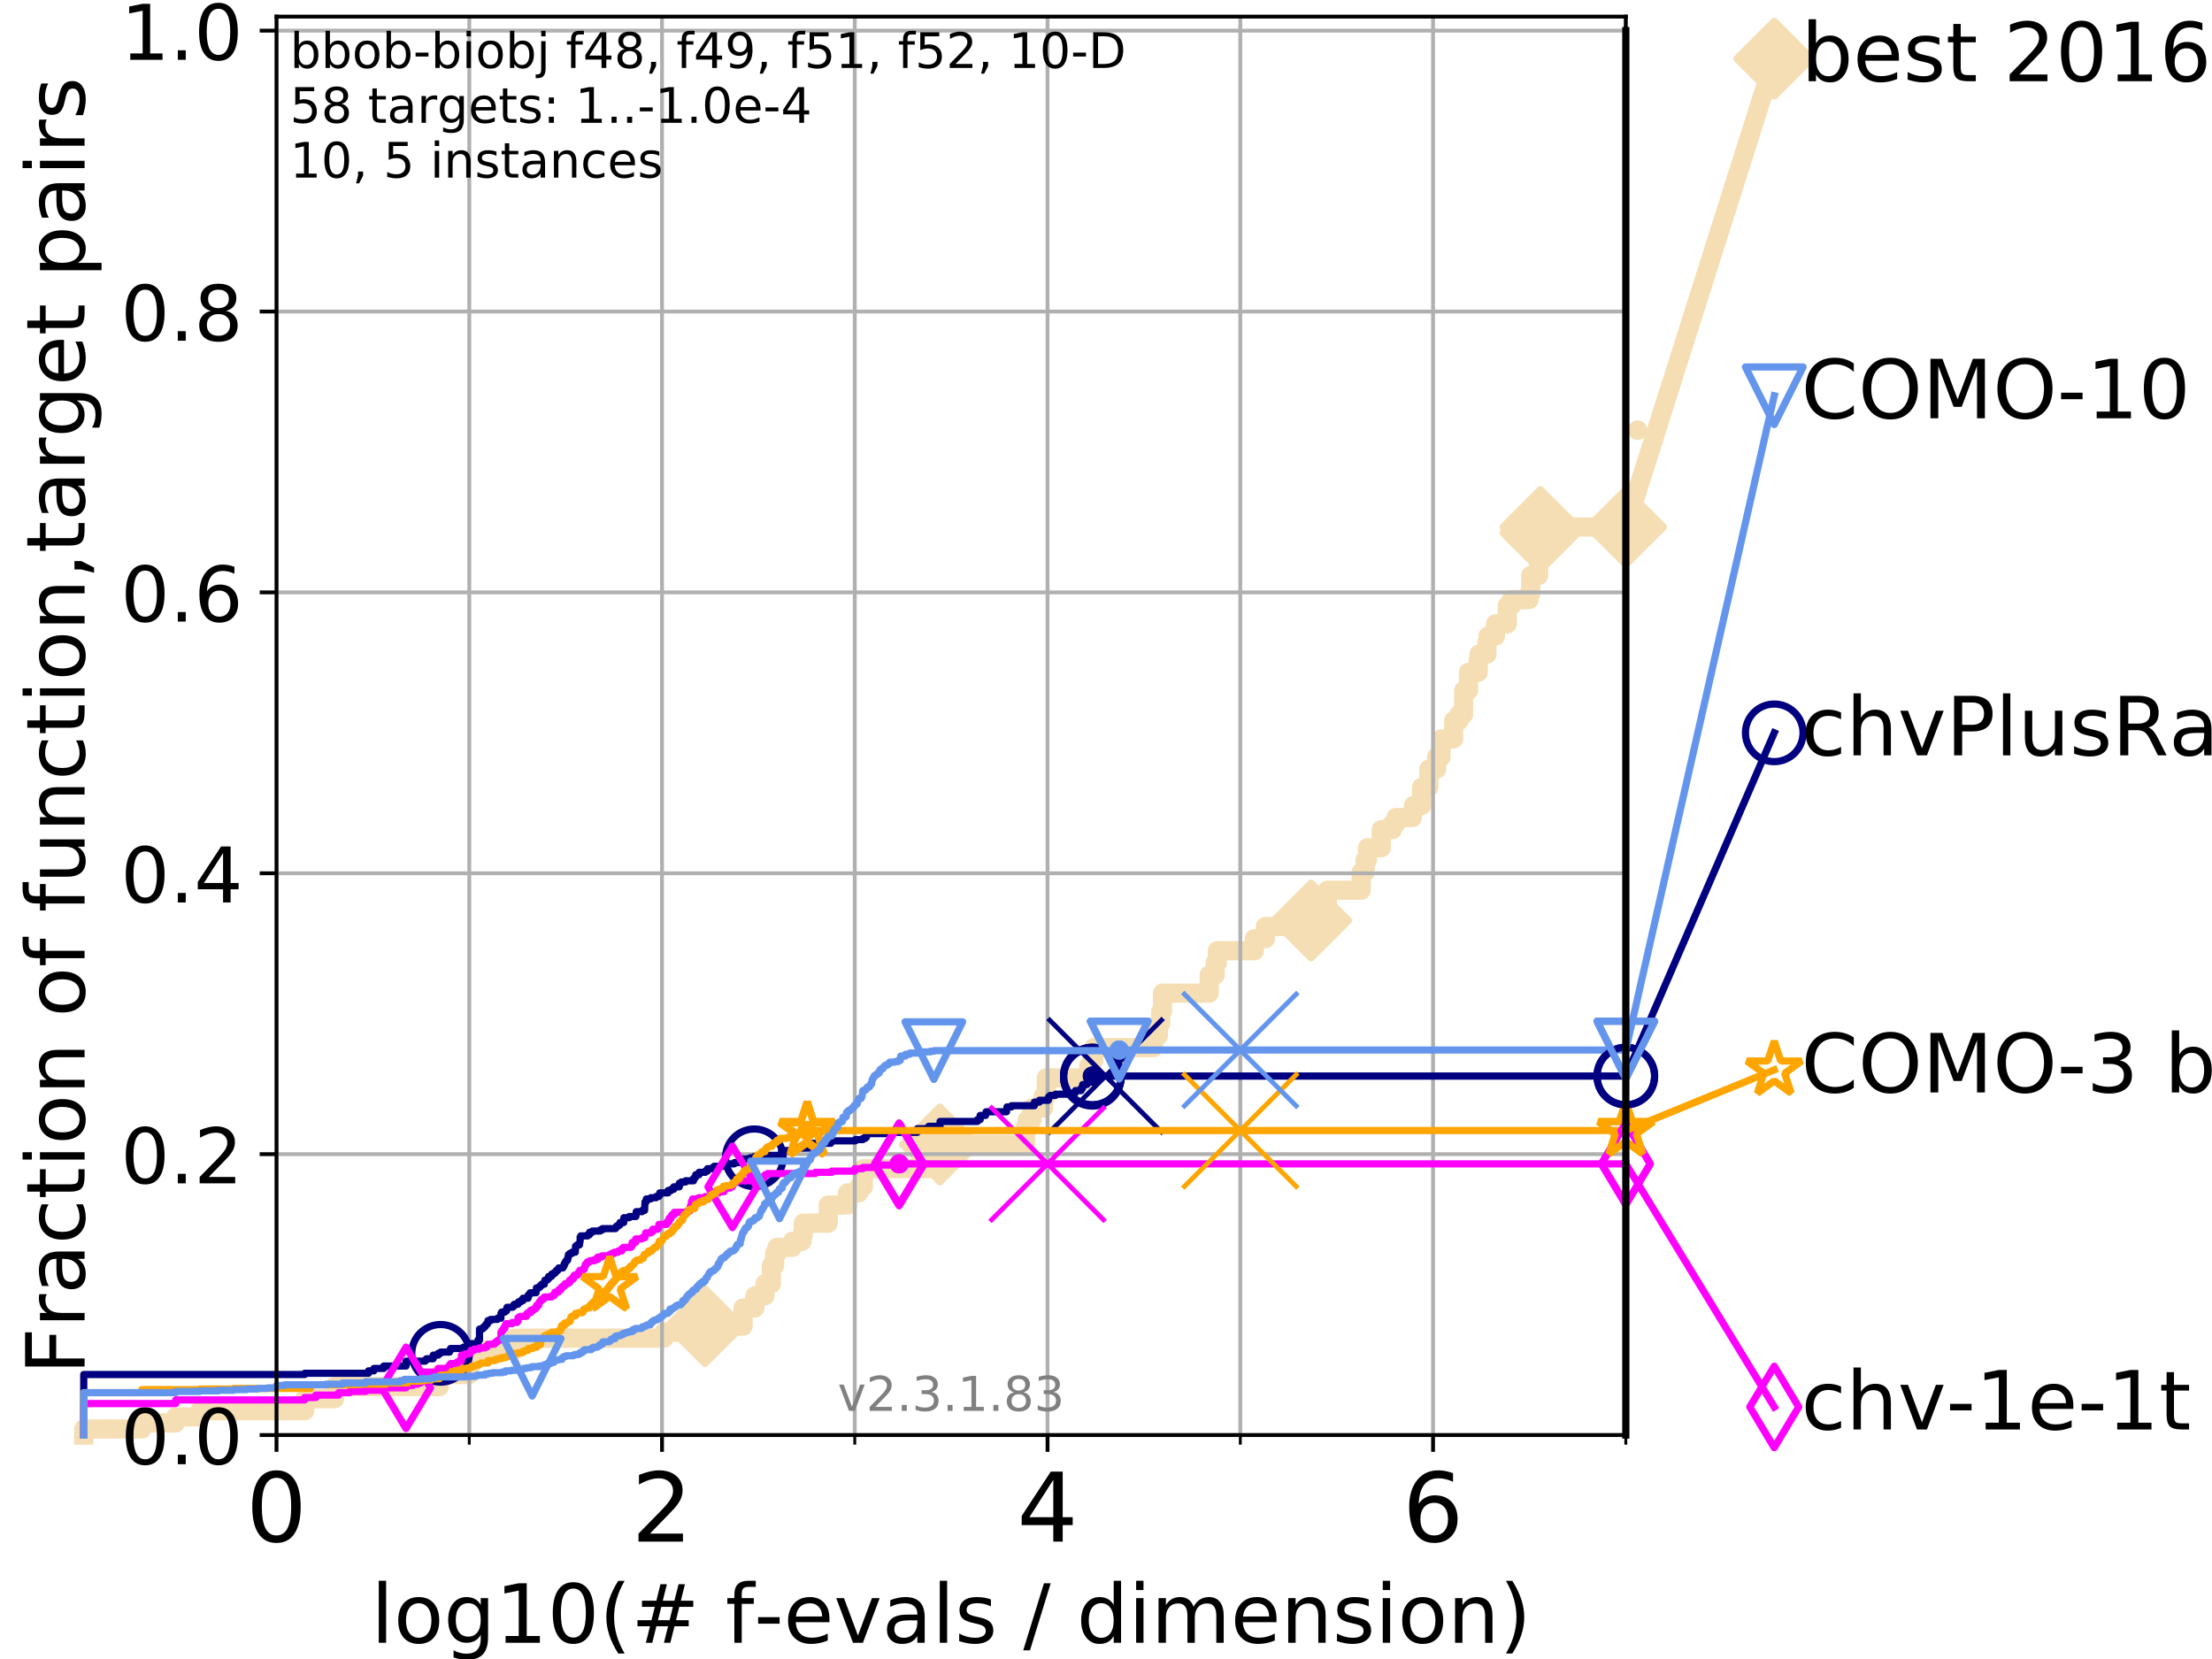<?xml version="1.0" encoding="utf-8" standalone="no"?>
<!DOCTYPE svg PUBLIC "-//W3C//DTD SVG 1.1//EN"
  "http://www.w3.org/Graphics/SVG/1.1/DTD/svg11.dtd">
<!-- Created with matplotlib (https://matplotlib.org/) -->
<svg height="345.6pt" version="1.1" viewBox="0 0 460.8 345.6" width="460.8pt" xmlns="http://www.w3.org/2000/svg" xmlns:xlink="http://www.w3.org/1999/xlink">
 <defs>
  <style type="text/css">
*{stroke-linecap:butt;stroke-linejoin:round;}
  </style>
 </defs>
 <g id="figure_1">
  <g id="patch_1">
   <path d="M 0 345.6 
L 460.8 345.6 
L 460.8 0 
L 0 0 
z
" style="fill:#ffffff;"/>
  </g>
  <g id="axes_1">
   <g id="patch_2">
    <path d="M 57.6 298.944 
L 338.688 298.944 
L 338.688 3.456 
L 57.6 3.456 
z
" style="fill:#ffffff;"/>
   </g>
   <g id="line2d_1">
    <path d="M 17.445 298.944 
L 17.445 297.683 
L 29.533 297.683 
L 29.533 296.422 
L 36.604 296.422 
L 36.604 295.161 
L 41.621 295.161 
L 41.621 293.9 
L 63.468 293.9 
L 63.468 291.378 
L 69.688 291.378 
L 69.688 288.856 
L 91.535 288.856 
L 91.535 286.334 
L 97.755 286.334 
L 97.755 283.811 
L 98.606 283.811 
L 98.606 281.289 
L 107.213 281.289 
L 107.213 278.767 
L 138.307 278.767 
L 138.307 277.506 
L 146.854 277.506 
L 146.854 276.245 
L 154.807 276.245 
L 154.807 272.462 
L 157.255 272.462 
L 157.255 269.94 
L 159.365 269.94 
L 159.365 267.418 
L 160.699 267.418 
L 160.699 263.635 
L 161.37 263.635 
L 161.37 261.113 
L 161.854 261.113 
L 161.854 259.852 
L 165.051 259.852 
L 165.051 258.591 
L 167.08 258.591 
L 167.08 257.33 
L 167.33 257.33 
L 167.33 254.807 
L 172.525 254.807 
L 172.525 251.024 
L 176.559 251.024 
L 176.559 248.502 
L 178.881 248.502 
L 178.881 247.241 
L 179.858 247.241 
L 179.858 243.458 
L 194.539 243.458 
L 194.539 240.936 
L 195.796 240.936 
L 195.796 238.414 
L 213.628 238.414 
L 213.628 234.631 
L 213.972 234.631 
L 213.972 233.37 
L 214.961 233.37 
L 214.961 230.848 
L 217.349 230.848 
L 217.349 228.325 
L 217.966 228.325 
L 217.966 224.542 
L 226.807 224.542 
L 226.807 222.02 
L 227.45 222.02 
L 227.45 220.759 
L 227.866 220.759 
L 227.866 218.237 
L 240.278 218.237 
L 240.278 215.715 
L 241.318 215.715 
L 241.318 213.193 
L 241.792 213.193 
L 241.792 210.671 
L 242.163 210.671 
L 242.163 206.888 
L 251.902 206.888 
L 251.902 203.105 
L 253.151 203.105 
L 253.151 200.583 
L 253.593 200.583 
L 253.593 198.06 
L 261.313 198.06 
L 261.313 195.538 
L 263.607 195.538 
L 263.607 193.016 
L 269.792 193.016 
L 269.792 191.755 
L 273.125 191.755 
L 273.125 190.494 
L 273.394 190.494 
L 273.394 187.972 
L 276.504 187.972 
L 276.504 185.45 
L 283.559 185.45 
L 283.559 181.667 
L 284.383 181.667 
L 284.383 179.145 
L 284.868 179.145 
L 284.868 176.623 
L 287.738 176.623 
L 287.738 172.84 
L 290.057 172.84 
L 290.057 171.578 
L 290.81 171.578 
L 290.81 170.317 
L 294.225 170.317 
L 294.225 169.056 
L 294.465 169.056 
L 294.465 167.795 
L 296.139 167.795 
L 296.139 164.012 
L 297.66 164.012 
L 297.66 160.229 
L 299.261 160.229 
L 299.261 157.707 
L 300.209 157.707 
L 300.209 153.924 
L 302.822 153.924 
L 302.822 150.141 
L 303.932 150.141 
L 303.932 148.88 
L 304.86 148.88 
L 304.913 143.835 
L 305.917 143.835 
L 305.917 140.052 
L 307.938 140.052 
L 307.938 137.53 
L 308.094 137.53 
L 308.094 136.269 
L 309.747 136.269 
L 309.747 133.747 
L 309.978 133.747 
L 309.978 132.486 
L 311.55 132.486 
L 311.55 129.964 
L 313.983 129.964 
L 313.983 126.181 
L 314.825 126.181 
L 314.825 124.92 
L 318.535 124.92 
L 318.535 123.659 
L 318.886 123.659 
L 318.886 119.876 
L 320.524 119.876 
L 320.524 116.093 
L 320.746 116.093 
L 320.845 111.048 
L 320.9 111.048 
L 320.9 109.787 
L 338.688 109.787 
L 338.688 109.787 
" style="fill:none;stroke:#f5deb3;stroke-linecap:square;stroke-width:4;"/>
   </g>
   <g id="line2d_2">
    <defs>
     <path d="M 0 7.778 
L 7.778 0 
L 0 -7.778 
L -7.778 0 
z
" id="m25464ae9e9" style="stroke:#f5deb3;stroke-linejoin:miter;stroke-width:1.5;"/>
    </defs>
    <g>
     <use style="fill:#f5deb3;stroke:#f5deb3;stroke-linejoin:miter;stroke-width:1.5;" x="146.854" xlink:href="#m25464ae9e9" y="276.245"/>
     <use style="fill:#f5deb3;stroke:#f5deb3;stroke-linejoin:miter;stroke-width:1.5;" x="195.796" xlink:href="#m25464ae9e9" y="238.414"/>
     <use style="fill:#f5deb3;stroke:#f5deb3;stroke-linejoin:miter;stroke-width:1.5;" x="273.125" xlink:href="#m25464ae9e9" y="191.755"/>
     <use style="fill:#f5deb3;stroke:#f5deb3;stroke-linejoin:miter;stroke-width:1.5;" x="320.9" xlink:href="#m25464ae9e9" y="111.048"/>
     <use style="fill:#f5deb3;stroke:#f5deb3;stroke-linejoin:miter;stroke-width:1.5;" x="320.9" xlink:href="#m25464ae9e9" y="109.787"/>
     <use style="fill:#f5deb3;stroke:#f5deb3;stroke-linejoin:miter;stroke-width:1.5;" x="338.688" xlink:href="#m25464ae9e9" y="109.787"/>
    </g>
   </g>
   <g id="line2d_3">
    <path style="fill:none;stroke:#f5deb3;stroke-linecap:square;stroke-width:4;"/>
    <g/>
   </g>
   <g id="line2d_4">
    <path d="M 338.688 109.787 
L 369.608 12.233 
" style="fill:none;stroke:#f5deb3;stroke-linecap:square;stroke-width:4;"/>
    <g>
     <use style="fill:#f5deb3;stroke:#f5deb3;stroke-linejoin:miter;stroke-width:1.5;" x="338.688" xlink:href="#m25464ae9e9" y="109.787"/>
     <use style="fill:#f5deb3;stroke:#f5deb3;stroke-linejoin:miter;stroke-width:1.5;" x="369.608" xlink:href="#m25464ae9e9" y="12.233"/>
    </g>
   </g>
   <g id="matplotlib.axis_1">
    <g id="xtick_1">
     <g id="line2d_5">
      <path clip-path="url(#pe155e600f6)" d="M 57.6 298.944 
L 57.6 3.456 
" style="fill:none;stroke:#b0b0b0;stroke-linecap:square;stroke-width:0.8;"/>
     </g>
     <g id="line2d_6">
      <defs>
       <path d="M 0 0 
L 0 3.5 
" id="m4222d3d7a9" style="stroke:#000000;stroke-width:0.8;"/>
      </defs>
      <g>
       <use style="stroke:#000000;stroke-width:0.8;" x="57.6" xlink:href="#m4222d3d7a9" y="298.944"/>
      </g>
     </g>
     <g id="text_1">
      <!-- 0 -->
      <defs>
       <path d="M 31.781 66.406 
Q 24.172 66.406 20.328 58.906 
Q 16.5 51.422 16.5 36.375 
Q 16.5 21.391 20.328 13.891 
Q 24.172 6.391 31.781 6.391 
Q 39.453 6.391 43.281 13.891 
Q 47.125 21.391 47.125 36.375 
Q 47.125 51.422 43.281 58.906 
Q 39.453 66.406 31.781 66.406 
z
M 31.781 74.219 
Q 44.047 74.219 50.516 64.516 
Q 56.984 54.828 56.984 36.375 
Q 56.984 17.969 50.516 8.266 
Q 44.047 -1.422 31.781 -1.422 
Q 19.531 -1.422 13.062 8.266 
Q 6.594 17.969 6.594 36.375 
Q 6.594 54.828 13.062 64.516 
Q 19.531 74.219 31.781 74.219 
z
" id="DejaVuSans-48"/>
      </defs>
      <g transform="translate(51.237 321.141)scale(0.2 -0.2)">
       <use xlink:href="#DejaVuSans-48"/>
      </g>
     </g>
    </g>
    <g id="xtick_2">
     <g id="line2d_7">
      <path clip-path="url(#pe155e600f6)" d="M 137.911 298.944 
L 137.911 3.456 
" style="fill:none;stroke:#b0b0b0;stroke-linecap:square;stroke-width:0.8;"/>
     </g>
     <g id="line2d_8">
      <g>
       <use style="stroke:#000000;stroke-width:0.8;" x="137.911" xlink:href="#m4222d3d7a9" y="298.944"/>
      </g>
     </g>
     <g id="text_2">
      <!-- 2 -->
      <defs>
       <path d="M 19.188 8.297 
L 53.609 8.297 
L 53.609 0 
L 7.328 0 
L 7.328 8.297 
Q 12.938 14.109 22.625 23.891 
Q 32.328 33.688 34.812 36.531 
Q 39.547 41.844 41.422 45.531 
Q 43.312 49.219 43.312 52.781 
Q 43.312 58.594 39.234 62.25 
Q 35.156 65.922 28.609 65.922 
Q 23.969 65.922 18.812 64.312 
Q 13.672 62.703 7.812 59.422 
L 7.812 69.391 
Q 13.766 71.781 18.938 73 
Q 24.125 74.219 28.422 74.219 
Q 39.75 74.219 46.484 68.547 
Q 53.219 62.891 53.219 53.422 
Q 53.219 48.922 51.531 44.891 
Q 49.859 40.875 45.406 35.406 
Q 44.188 33.984 37.641 27.219 
Q 31.109 20.453 19.188 8.297 
z
" id="DejaVuSans-50"/>
      </defs>
      <g transform="translate(131.548 321.141)scale(0.2 -0.2)">
       <use xlink:href="#DejaVuSans-50"/>
      </g>
     </g>
    </g>
    <g id="xtick_3">
     <g id="line2d_9">
      <path clip-path="url(#pe155e600f6)" d="M 218.222 298.944 
L 218.222 3.456 
" style="fill:none;stroke:#b0b0b0;stroke-linecap:square;stroke-width:0.8;"/>
     </g>
     <g id="line2d_10">
      <g>
       <use style="stroke:#000000;stroke-width:0.8;" x="218.222" xlink:href="#m4222d3d7a9" y="298.944"/>
      </g>
     </g>
     <g id="text_3">
      <!-- 4 -->
      <defs>
       <path d="M 37.797 64.312 
L 12.891 25.391 
L 37.797 25.391 
z
M 35.203 72.906 
L 47.609 72.906 
L 47.609 25.391 
L 58.016 25.391 
L 58.016 17.188 
L 47.609 17.188 
L 47.609 0 
L 37.797 0 
L 37.797 17.188 
L 4.891 17.188 
L 4.891 26.703 
z
" id="DejaVuSans-52"/>
      </defs>
      <g transform="translate(211.859 321.141)scale(0.2 -0.2)">
       <use xlink:href="#DejaVuSans-52"/>
      </g>
     </g>
    </g>
    <g id="xtick_4">
     <g id="line2d_11">
      <path clip-path="url(#pe155e600f6)" d="M 298.533 298.944 
L 298.533 3.456 
" style="fill:none;stroke:#b0b0b0;stroke-linecap:square;stroke-width:0.8;"/>
     </g>
     <g id="line2d_12">
      <g>
       <use style="stroke:#000000;stroke-width:0.8;" x="298.533" xlink:href="#m4222d3d7a9" y="298.944"/>
      </g>
     </g>
     <g id="text_4">
      <!-- 6 -->
      <defs>
       <path d="M 33.016 40.375 
Q 26.375 40.375 22.484 35.828 
Q 18.609 31.297 18.609 23.391 
Q 18.609 15.531 22.484 10.953 
Q 26.375 6.391 33.016 6.391 
Q 39.656 6.391 43.531 10.953 
Q 47.406 15.531 47.406 23.391 
Q 47.406 31.297 43.531 35.828 
Q 39.656 40.375 33.016 40.375 
z
M 52.594 71.297 
L 52.594 62.312 
Q 48.875 64.062 45.094 64.984 
Q 41.312 65.922 37.594 65.922 
Q 27.828 65.922 22.672 59.328 
Q 17.531 52.734 16.797 39.406 
Q 19.672 43.656 24.016 45.922 
Q 28.375 48.188 33.594 48.188 
Q 44.578 48.188 50.953 41.516 
Q 57.328 34.859 57.328 23.391 
Q 57.328 12.156 50.688 5.359 
Q 44.047 -1.422 33.016 -1.422 
Q 20.359 -1.422 13.672 8.266 
Q 6.984 17.969 6.984 36.375 
Q 6.984 53.656 15.188 63.938 
Q 23.391 74.219 37.203 74.219 
Q 40.922 74.219 44.703 73.484 
Q 48.484 72.75 52.594 71.297 
z
" id="DejaVuSans-54"/>
      </defs>
      <g transform="translate(292.17 321.141)scale(0.2 -0.2)">
       <use xlink:href="#DejaVuSans-54"/>
      </g>
     </g>
    </g>
    <g id="xtick_5">
     <g id="line2d_13">
      <path clip-path="url(#pe155e600f6)" d="M 97.755 298.944 
L 97.755 3.456 
" style="fill:none;stroke:#b0b0b0;stroke-linecap:square;stroke-width:0.8;"/>
     </g>
     <g id="line2d_14">
      <defs>
       <path d="M 0 0 
L 0 2 
" id="md0e67d6f59" style="stroke:#000000;stroke-width:0.6;"/>
      </defs>
      <g>
       <use style="stroke:#000000;stroke-width:0.6;" x="97.755" xlink:href="#md0e67d6f59" y="298.944"/>
      </g>
     </g>
    </g>
    <g id="xtick_6">
     <g id="line2d_15">
      <path clip-path="url(#pe155e600f6)" d="M 178.066 298.944 
L 178.066 3.456 
" style="fill:none;stroke:#b0b0b0;stroke-linecap:square;stroke-width:0.8;"/>
     </g>
     <g id="line2d_16">
      <g>
       <use style="stroke:#000000;stroke-width:0.6;" x="178.066" xlink:href="#md0e67d6f59" y="298.944"/>
      </g>
     </g>
    </g>
    <g id="xtick_7">
     <g id="line2d_17">
      <path clip-path="url(#pe155e600f6)" d="M 258.377 298.944 
L 258.377 3.456 
" style="fill:none;stroke:#b0b0b0;stroke-linecap:square;stroke-width:0.8;"/>
     </g>
     <g id="line2d_18">
      <g>
       <use style="stroke:#000000;stroke-width:0.6;" x="258.377" xlink:href="#md0e67d6f59" y="298.944"/>
      </g>
     </g>
    </g>
    <g id="xtick_8">
     <g id="line2d_19">
      <path clip-path="url(#pe155e600f6)" d="M 338.688 298.944 
L 338.688 3.456 
" style="fill:none;stroke:#b0b0b0;stroke-linecap:square;stroke-width:0.8;"/>
     </g>
     <g id="line2d_20">
      <g>
       <use style="stroke:#000000;stroke-width:0.6;" x="338.688" xlink:href="#md0e67d6f59" y="298.944"/>
      </g>
     </g>
    </g>
    <g id="text_5">
     <!-- log10(# f-evals / dimension) -->
     <defs>
      <path d="M 9.422 75.984 
L 18.406 75.984 
L 18.406 0 
L 9.422 0 
z
" id="DejaVuSans-108"/>
      <path d="M 30.609 48.391 
Q 23.391 48.391 19.188 42.75 
Q 14.984 37.109 14.984 27.297 
Q 14.984 17.484 19.156 11.844 
Q 23.344 6.203 30.609 6.203 
Q 37.797 6.203 41.984 11.859 
Q 46.188 17.531 46.188 27.297 
Q 46.188 37.016 41.984 42.703 
Q 37.797 48.391 30.609 48.391 
z
M 30.609 56 
Q 42.328 56 49.016 48.375 
Q 55.719 40.766 55.719 27.297 
Q 55.719 13.875 49.016 6.219 
Q 42.328 -1.422 30.609 -1.422 
Q 18.844 -1.422 12.172 6.219 
Q 5.516 13.875 5.516 27.297 
Q 5.516 40.766 12.172 48.375 
Q 18.844 56 30.609 56 
z
" id="DejaVuSans-111"/>
      <path d="M 45.406 27.984 
Q 45.406 37.75 41.375 43.109 
Q 37.359 48.484 30.078 48.484 
Q 22.859 48.484 18.828 43.109 
Q 14.797 37.75 14.797 27.984 
Q 14.797 18.266 18.828 12.891 
Q 22.859 7.516 30.078 7.516 
Q 37.359 7.516 41.375 12.891 
Q 45.406 18.266 45.406 27.984 
z
M 54.391 6.781 
Q 54.391 -7.172 48.188 -13.984 
Q 42 -20.797 29.203 -20.797 
Q 24.469 -20.797 20.266 -20.094 
Q 16.062 -19.391 12.109 -17.922 
L 12.109 -9.188 
Q 16.062 -11.328 19.922 -12.344 
Q 23.781 -13.375 27.781 -13.375 
Q 36.625 -13.375 41.016 -8.766 
Q 45.406 -4.156 45.406 5.172 
L 45.406 9.625 
Q 42.625 4.781 38.281 2.391 
Q 33.938 0 27.875 0 
Q 17.828 0 11.672 7.656 
Q 5.516 15.328 5.516 27.984 
Q 5.516 40.672 11.672 48.328 
Q 17.828 56 27.875 56 
Q 33.938 56 38.281 53.609 
Q 42.625 51.219 45.406 46.391 
L 45.406 54.688 
L 54.391 54.688 
z
" id="DejaVuSans-103"/>
      <path d="M 12.406 8.297 
L 28.516 8.297 
L 28.516 63.922 
L 10.984 60.406 
L 10.984 69.391 
L 28.422 72.906 
L 38.281 72.906 
L 38.281 8.297 
L 54.391 8.297 
L 54.391 0 
L 12.406 0 
z
" id="DejaVuSans-49"/>
      <path d="M 31 75.875 
Q 24.469 64.656 21.281 53.656 
Q 18.109 42.672 18.109 31.391 
Q 18.109 20.125 21.312 9.062 
Q 24.516 -2 31 -13.188 
L 23.188 -13.188 
Q 15.875 -1.703 12.234 9.375 
Q 8.594 20.453 8.594 31.391 
Q 8.594 42.281 12.203 53.312 
Q 15.828 64.359 23.188 75.875 
z
" id="DejaVuSans-40"/>
      <path d="M 51.125 44 
L 36.922 44 
L 32.812 27.688 
L 47.125 27.688 
z
M 43.797 71.781 
L 38.719 51.516 
L 52.984 51.516 
L 58.109 71.781 
L 65.922 71.781 
L 60.891 51.516 
L 76.125 51.516 
L 76.125 44 
L 58.984 44 
L 54.984 27.688 
L 70.516 27.688 
L 70.516 20.219 
L 53.078 20.219 
L 48 0 
L 40.188 0 
L 45.219 20.219 
L 30.906 20.219 
L 25.875 0 
L 18.016 0 
L 23.094 20.219 
L 7.719 20.219 
L 7.719 27.688 
L 24.906 27.688 
L 29 44 
L 13.281 44 
L 13.281 51.516 
L 30.906 51.516 
L 35.891 71.781 
z
" id="DejaVuSans-35"/>
      <path id="DejaVuSans-32"/>
      <path d="M 37.109 75.984 
L 37.109 68.5 
L 28.516 68.5 
Q 23.688 68.5 21.797 66.547 
Q 19.922 64.594 19.922 59.516 
L 19.922 54.688 
L 34.719 54.688 
L 34.719 47.703 
L 19.922 47.703 
L 19.922 0 
L 10.891 0 
L 10.891 47.703 
L 2.297 47.703 
L 2.297 54.688 
L 10.891 54.688 
L 10.891 58.5 
Q 10.891 67.625 15.141 71.797 
Q 19.391 75.984 28.609 75.984 
z
" id="DejaVuSans-102"/>
      <path d="M 4.891 31.391 
L 31.203 31.391 
L 31.203 23.391 
L 4.891 23.391 
z
" id="DejaVuSans-45"/>
      <path d="M 56.203 29.594 
L 56.203 25.203 
L 14.891 25.203 
Q 15.484 15.922 20.484 11.062 
Q 25.484 6.203 34.422 6.203 
Q 39.594 6.203 44.453 7.469 
Q 49.312 8.734 54.109 11.281 
L 54.109 2.781 
Q 49.266 0.734 44.188 -0.344 
Q 39.109 -1.422 33.891 -1.422 
Q 20.797 -1.422 13.156 6.188 
Q 5.516 13.812 5.516 26.812 
Q 5.516 40.234 12.766 48.109 
Q 20.016 56 32.328 56 
Q 43.359 56 49.781 48.891 
Q 56.203 41.797 56.203 29.594 
z
M 47.219 32.234 
Q 47.125 39.594 43.094 43.984 
Q 39.062 48.391 32.422 48.391 
Q 24.906 48.391 20.391 44.141 
Q 15.875 39.891 15.188 32.172 
z
" id="DejaVuSans-101"/>
      <path d="M 2.984 54.688 
L 12.5 54.688 
L 29.594 8.797 
L 46.688 54.688 
L 56.203 54.688 
L 35.688 0 
L 23.484 0 
z
" id="DejaVuSans-118"/>
      <path d="M 34.281 27.484 
Q 23.391 27.484 19.188 25 
Q 14.984 22.516 14.984 16.5 
Q 14.984 11.719 18.141 8.906 
Q 21.297 6.109 26.703 6.109 
Q 34.188 6.109 38.703 11.406 
Q 43.219 16.703 43.219 25.484 
L 43.219 27.484 
z
M 52.203 31.203 
L 52.203 0 
L 43.219 0 
L 43.219 8.297 
Q 40.141 3.328 35.547 0.953 
Q 30.953 -1.422 24.312 -1.422 
Q 15.922 -1.422 10.953 3.297 
Q 6 8.016 6 15.922 
Q 6 25.141 12.172 29.828 
Q 18.359 34.516 30.609 34.516 
L 43.219 34.516 
L 43.219 35.406 
Q 43.219 41.609 39.141 45 
Q 35.062 48.391 27.688 48.391 
Q 23 48.391 18.547 47.266 
Q 14.109 46.141 10.016 43.891 
L 10.016 52.203 
Q 14.938 54.109 19.578 55.047 
Q 24.219 56 28.609 56 
Q 40.484 56 46.344 49.844 
Q 52.203 43.703 52.203 31.203 
z
" id="DejaVuSans-97"/>
      <path d="M 44.281 53.078 
L 44.281 44.578 
Q 40.484 46.531 36.375 47.5 
Q 32.281 48.484 27.875 48.484 
Q 21.188 48.484 17.844 46.438 
Q 14.5 44.391 14.5 40.281 
Q 14.5 37.156 16.891 35.375 
Q 19.281 33.594 26.516 31.984 
L 29.594 31.297 
Q 39.156 29.25 43.188 25.516 
Q 47.219 21.781 47.219 15.094 
Q 47.219 7.469 41.188 3.016 
Q 35.156 -1.422 24.609 -1.422 
Q 20.219 -1.422 15.453 -0.562 
Q 10.688 0.297 5.422 2 
L 5.422 11.281 
Q 10.406 8.688 15.234 7.391 
Q 20.062 6.109 24.812 6.109 
Q 31.156 6.109 34.562 8.281 
Q 37.984 10.453 37.984 14.406 
Q 37.984 18.062 35.516 20.016 
Q 33.062 21.969 24.703 23.781 
L 21.578 24.516 
Q 13.234 26.266 9.516 29.906 
Q 5.812 33.547 5.812 39.891 
Q 5.812 47.609 11.281 51.797 
Q 16.75 56 26.812 56 
Q 31.781 56 36.172 55.266 
Q 40.578 54.547 44.281 53.078 
z
" id="DejaVuSans-115"/>
      <path d="M 25.391 72.906 
L 33.688 72.906 
L 8.297 -9.281 
L 0 -9.281 
z
" id="DejaVuSans-47"/>
      <path d="M 45.406 46.391 
L 45.406 75.984 
L 54.391 75.984 
L 54.391 0 
L 45.406 0 
L 45.406 8.203 
Q 42.578 3.328 38.25 0.953 
Q 33.938 -1.422 27.875 -1.422 
Q 17.969 -1.422 11.734 6.484 
Q 5.516 14.406 5.516 27.297 
Q 5.516 40.188 11.734 48.094 
Q 17.969 56 27.875 56 
Q 33.938 56 38.25 53.625 
Q 42.578 51.266 45.406 46.391 
z
M 14.797 27.297 
Q 14.797 17.391 18.875 11.75 
Q 22.953 6.109 30.078 6.109 
Q 37.203 6.109 41.297 11.75 
Q 45.406 17.391 45.406 27.297 
Q 45.406 37.203 41.297 42.844 
Q 37.203 48.484 30.078 48.484 
Q 22.953 48.484 18.875 42.844 
Q 14.797 37.203 14.797 27.297 
z
" id="DejaVuSans-100"/>
      <path d="M 9.422 54.688 
L 18.406 54.688 
L 18.406 0 
L 9.422 0 
z
M 9.422 75.984 
L 18.406 75.984 
L 18.406 64.594 
L 9.422 64.594 
z
" id="DejaVuSans-105"/>
      <path d="M 52 44.188 
Q 55.375 50.25 60.062 53.125 
Q 64.75 56 71.094 56 
Q 79.641 56 84.281 50.016 
Q 88.922 44.047 88.922 33.016 
L 88.922 0 
L 79.891 0 
L 79.891 32.719 
Q 79.891 40.578 77.094 44.375 
Q 74.312 48.188 68.609 48.188 
Q 61.625 48.188 57.562 43.547 
Q 53.516 38.922 53.516 30.906 
L 53.516 0 
L 44.484 0 
L 44.484 32.719 
Q 44.484 40.625 41.703 44.406 
Q 38.922 48.188 33.109 48.188 
Q 26.219 48.188 22.156 43.531 
Q 18.109 38.875 18.109 30.906 
L 18.109 0 
L 9.078 0 
L 9.078 54.688 
L 18.109 54.688 
L 18.109 46.188 
Q 21.188 51.219 25.484 53.609 
Q 29.781 56 35.688 56 
Q 41.656 56 45.828 52.969 
Q 50 49.953 52 44.188 
z
" id="DejaVuSans-109"/>
      <path d="M 54.891 33.016 
L 54.891 0 
L 45.906 0 
L 45.906 32.719 
Q 45.906 40.484 42.875 44.328 
Q 39.844 48.188 33.797 48.188 
Q 26.516 48.188 22.312 43.547 
Q 18.109 38.922 18.109 30.906 
L 18.109 0 
L 9.078 0 
L 9.078 54.688 
L 18.109 54.688 
L 18.109 46.188 
Q 21.344 51.125 25.703 53.562 
Q 30.078 56 35.797 56 
Q 45.219 56 50.047 50.172 
Q 54.891 44.344 54.891 33.016 
z
" id="DejaVuSans-110"/>
      <path d="M 8.016 75.875 
L 15.828 75.875 
Q 23.141 64.359 26.781 53.312 
Q 30.422 42.281 30.422 31.391 
Q 30.422 20.453 26.781 9.375 
Q 23.141 -1.703 15.828 -13.188 
L 8.016 -13.188 
Q 14.5 -2 17.703 9.062 
Q 20.906 20.125 20.906 31.391 
Q 20.906 42.672 17.703 53.656 
Q 14.5 64.656 8.016 75.875 
z
" id="DejaVuSans-41"/>
     </defs>
     <g transform="translate(77.303 342.218)scale(0.17 -0.17)">
      <use xlink:href="#DejaVuSans-108"/>
      <use x="27.783" xlink:href="#DejaVuSans-111"/>
      <use x="88.965" xlink:href="#DejaVuSans-103"/>
      <use x="152.441" xlink:href="#DejaVuSans-49"/>
      <use x="216.064" xlink:href="#DejaVuSans-48"/>
      <use x="279.688" xlink:href="#DejaVuSans-40"/>
      <use x="318.701" xlink:href="#DejaVuSans-35"/>
      <use x="402.49" xlink:href="#DejaVuSans-32"/>
      <use x="434.277" xlink:href="#DejaVuSans-102"/>
      <use x="469.404" xlink:href="#DejaVuSans-45"/>
      <use x="505.488" xlink:href="#DejaVuSans-101"/>
      <use x="567.012" xlink:href="#DejaVuSans-118"/>
      <use x="626.191" xlink:href="#DejaVuSans-97"/>
      <use x="687.471" xlink:href="#DejaVuSans-108"/>
      <use x="715.254" xlink:href="#DejaVuSans-115"/>
      <use x="767.354" xlink:href="#DejaVuSans-32"/>
      <use x="799.141" xlink:href="#DejaVuSans-47"/>
      <use x="832.832" xlink:href="#DejaVuSans-32"/>
      <use x="864.619" xlink:href="#DejaVuSans-100"/>
      <use x="928.096" xlink:href="#DejaVuSans-105"/>
      <use x="955.879" xlink:href="#DejaVuSans-109"/>
      <use x="1053.291" xlink:href="#DejaVuSans-101"/>
      <use x="1114.814" xlink:href="#DejaVuSans-110"/>
      <use x="1178.193" xlink:href="#DejaVuSans-115"/>
      <use x="1230.293" xlink:href="#DejaVuSans-105"/>
      <use x="1258.076" xlink:href="#DejaVuSans-111"/>
      <use x="1319.258" xlink:href="#DejaVuSans-110"/>
      <use x="1382.637" xlink:href="#DejaVuSans-41"/>
     </g>
    </g>
   </g>
   <g id="matplotlib.axis_2">
    <g id="ytick_1">
     <g id="line2d_21">
      <path clip-path="url(#pe155e600f6)" d="M 57.6 298.944 
L 338.688 298.944 
" style="fill:none;stroke:#b0b0b0;stroke-linecap:square;stroke-width:0.8;"/>
     </g>
     <g id="line2d_22">
      <defs>
       <path d="M 0 0 
L -3.5 0 
" id="mb32d9b6eed" style="stroke:#000000;stroke-width:0.8;"/>
      </defs>
      <g>
       <use style="stroke:#000000;stroke-width:0.8;" x="57.6" xlink:href="#mb32d9b6eed" y="298.944"/>
      </g>
     </g>
     <g id="text_6">
      <!-- 0.0 -->
      <defs>
       <path d="M 10.688 12.406 
L 21 12.406 
L 21 0 
L 10.688 0 
z
" id="DejaVuSans-46"/>
      </defs>
      <g transform="translate(25.155 305.023)scale(0.16 -0.16)">
       <use xlink:href="#DejaVuSans-48"/>
       <use x="63.623" xlink:href="#DejaVuSans-46"/>
       <use x="95.41" xlink:href="#DejaVuSans-48"/>
      </g>
     </g>
    </g>
    <g id="ytick_2">
     <g id="line2d_23">
      <path clip-path="url(#pe155e600f6)" d="M 57.6 240.432 
L 338.688 240.432 
" style="fill:none;stroke:#b0b0b0;stroke-linecap:square;stroke-width:0.8;"/>
     </g>
     <g id="line2d_24">
      <g>
       <use style="stroke:#000000;stroke-width:0.8;" x="57.6" xlink:href="#mb32d9b6eed" y="240.432"/>
      </g>
     </g>
     <g id="text_7">
      <!-- 0.2 -->
      <g transform="translate(25.155 246.51)scale(0.16 -0.16)">
       <use xlink:href="#DejaVuSans-48"/>
       <use x="63.623" xlink:href="#DejaVuSans-46"/>
       <use x="95.41" xlink:href="#DejaVuSans-50"/>
      </g>
     </g>
    </g>
    <g id="ytick_3">
     <g id="line2d_25">
      <path clip-path="url(#pe155e600f6)" d="M 57.6 181.919 
L 338.688 181.919 
" style="fill:none;stroke:#b0b0b0;stroke-linecap:square;stroke-width:0.8;"/>
     </g>
     <g id="line2d_26">
      <g>
       <use style="stroke:#000000;stroke-width:0.8;" x="57.6" xlink:href="#mb32d9b6eed" y="181.919"/>
      </g>
     </g>
     <g id="text_8">
      <!-- 0.4 -->
      <g transform="translate(25.155 187.998)scale(0.16 -0.16)">
       <use xlink:href="#DejaVuSans-48"/>
       <use x="63.623" xlink:href="#DejaVuSans-46"/>
       <use x="95.41" xlink:href="#DejaVuSans-52"/>
      </g>
     </g>
    </g>
    <g id="ytick_4">
     <g id="line2d_27">
      <path clip-path="url(#pe155e600f6)" d="M 57.6 123.407 
L 338.688 123.407 
" style="fill:none;stroke:#b0b0b0;stroke-linecap:square;stroke-width:0.8;"/>
     </g>
     <g id="line2d_28">
      <g>
       <use style="stroke:#000000;stroke-width:0.8;" x="57.6" xlink:href="#mb32d9b6eed" y="123.407"/>
      </g>
     </g>
     <g id="text_9">
      <!-- 0.6 -->
      <g transform="translate(25.155 129.485)scale(0.16 -0.16)">
       <use xlink:href="#DejaVuSans-48"/>
       <use x="63.623" xlink:href="#DejaVuSans-46"/>
       <use x="95.41" xlink:href="#DejaVuSans-54"/>
      </g>
     </g>
    </g>
    <g id="ytick_5">
     <g id="line2d_29">
      <path clip-path="url(#pe155e600f6)" d="M 57.6 64.894 
L 338.688 64.894 
" style="fill:none;stroke:#b0b0b0;stroke-linecap:square;stroke-width:0.8;"/>
     </g>
     <g id="line2d_30">
      <g>
       <use style="stroke:#000000;stroke-width:0.8;" x="57.6" xlink:href="#mb32d9b6eed" y="64.894"/>
      </g>
     </g>
     <g id="text_10">
      <!-- 0.8 -->
      <defs>
       <path d="M 31.781 34.625 
Q 24.75 34.625 20.719 30.859 
Q 16.703 27.094 16.703 20.516 
Q 16.703 13.922 20.719 10.156 
Q 24.75 6.391 31.781 6.391 
Q 38.812 6.391 42.859 10.172 
Q 46.922 13.969 46.922 20.516 
Q 46.922 27.094 42.891 30.859 
Q 38.875 34.625 31.781 34.625 
z
M 21.922 38.812 
Q 15.578 40.375 12.031 44.719 
Q 8.5 49.078 8.5 55.328 
Q 8.5 64.062 14.719 69.141 
Q 20.953 74.219 31.781 74.219 
Q 42.672 74.219 48.875 69.141 
Q 55.078 64.062 55.078 55.328 
Q 55.078 49.078 51.531 44.719 
Q 48 40.375 41.703 38.812 
Q 48.828 37.156 52.797 32.312 
Q 56.781 27.484 56.781 20.516 
Q 56.781 9.906 50.312 4.234 
Q 43.844 -1.422 31.781 -1.422 
Q 19.734 -1.422 13.25 4.234 
Q 6.781 9.906 6.781 20.516 
Q 6.781 27.484 10.781 32.312 
Q 14.797 37.156 21.922 38.812 
z
M 18.312 54.391 
Q 18.312 48.734 21.844 45.562 
Q 25.391 42.391 31.781 42.391 
Q 38.141 42.391 41.719 45.562 
Q 45.312 48.734 45.312 54.391 
Q 45.312 60.062 41.719 63.234 
Q 38.141 66.406 31.781 66.406 
Q 25.391 66.406 21.844 63.234 
Q 18.312 60.062 18.312 54.391 
z
" id="DejaVuSans-56"/>
      </defs>
      <g transform="translate(25.155 70.973)scale(0.16 -0.16)">
       <use xlink:href="#DejaVuSans-48"/>
       <use x="63.623" xlink:href="#DejaVuSans-46"/>
       <use x="95.41" xlink:href="#DejaVuSans-56"/>
      </g>
     </g>
    </g>
    <g id="ytick_6">
     <g id="line2d_31">
      <path clip-path="url(#pe155e600f6)" d="M 57.6 6.382 
L 338.688 6.382 
" style="fill:none;stroke:#b0b0b0;stroke-linecap:square;stroke-width:0.8;"/>
     </g>
     <g id="line2d_32">
      <g>
       <use style="stroke:#000000;stroke-width:0.8;" x="57.6" xlink:href="#mb32d9b6eed" y="6.382"/>
      </g>
     </g>
     <g id="text_11">
      <!-- 1.0 -->
      <g transform="translate(25.155 12.46)scale(0.16 -0.16)">
       <use xlink:href="#DejaVuSans-49"/>
       <use x="63.623" xlink:href="#DejaVuSans-46"/>
       <use x="95.41" xlink:href="#DejaVuSans-48"/>
      </g>
     </g>
    </g>
    <g id="text_12">
     <!-- Fraction of function,target pairs -->
     <defs>
      <path d="M 9.812 72.906 
L 51.703 72.906 
L 51.703 64.594 
L 19.672 64.594 
L 19.672 43.109 
L 48.578 43.109 
L 48.578 34.812 
L 19.672 34.812 
L 19.672 0 
L 9.812 0 
z
" id="DejaVuSans-70"/>
      <path d="M 41.109 46.297 
Q 39.594 47.172 37.812 47.578 
Q 36.031 48 33.891 48 
Q 26.266 48 22.188 43.047 
Q 18.109 38.094 18.109 28.812 
L 18.109 0 
L 9.078 0 
L 9.078 54.688 
L 18.109 54.688 
L 18.109 46.188 
Q 20.953 51.172 25.484 53.578 
Q 30.031 56 36.531 56 
Q 37.453 56 38.578 55.875 
Q 39.703 55.766 41.062 55.516 
z
" id="DejaVuSans-114"/>
      <path d="M 48.781 52.594 
L 48.781 44.188 
Q 44.969 46.297 41.141 47.344 
Q 37.312 48.391 33.406 48.391 
Q 24.656 48.391 19.812 42.844 
Q 14.984 37.312 14.984 27.297 
Q 14.984 17.281 19.812 11.734 
Q 24.656 6.203 33.406 6.203 
Q 37.312 6.203 41.141 7.25 
Q 44.969 8.297 48.781 10.406 
L 48.781 2.094 
Q 45.016 0.344 40.984 -0.531 
Q 36.969 -1.422 32.422 -1.422 
Q 20.062 -1.422 12.781 6.344 
Q 5.516 14.109 5.516 27.297 
Q 5.516 40.672 12.859 48.328 
Q 20.219 56 33.016 56 
Q 37.156 56 41.109 55.141 
Q 45.062 54.297 48.781 52.594 
z
" id="DejaVuSans-99"/>
      <path d="M 18.312 70.219 
L 18.312 54.688 
L 36.812 54.688 
L 36.812 47.703 
L 18.312 47.703 
L 18.312 18.016 
Q 18.312 11.328 20.141 9.422 
Q 21.969 7.516 27.594 7.516 
L 36.812 7.516 
L 36.812 0 
L 27.594 0 
Q 17.188 0 13.234 3.875 
Q 9.281 7.766 9.281 18.016 
L 9.281 47.703 
L 2.688 47.703 
L 2.688 54.688 
L 9.281 54.688 
L 9.281 70.219 
z
" id="DejaVuSans-116"/>
      <path d="M 8.5 21.578 
L 8.5 54.688 
L 17.484 54.688 
L 17.484 21.922 
Q 17.484 14.156 20.5 10.266 
Q 23.531 6.391 29.594 6.391 
Q 36.859 6.391 41.078 11.031 
Q 45.312 15.672 45.312 23.688 
L 45.312 54.688 
L 54.297 54.688 
L 54.297 0 
L 45.312 0 
L 45.312 8.406 
Q 42.047 3.422 37.719 1 
Q 33.406 -1.422 27.688 -1.422 
Q 18.266 -1.422 13.375 4.438 
Q 8.5 10.297 8.5 21.578 
z
M 31.109 56 
z
" id="DejaVuSans-117"/>
      <path d="M 11.719 12.406 
L 22.016 12.406 
L 22.016 4 
L 14.016 -11.625 
L 7.719 -11.625 
L 11.719 4 
z
" id="DejaVuSans-44"/>
      <path d="M 18.109 8.203 
L 18.109 -20.797 
L 9.078 -20.797 
L 9.078 54.688 
L 18.109 54.688 
L 18.109 46.391 
Q 20.953 51.266 25.266 53.625 
Q 29.594 56 35.594 56 
Q 45.562 56 51.781 48.094 
Q 58.016 40.188 58.016 27.297 
Q 58.016 14.406 51.781 6.484 
Q 45.562 -1.422 35.594 -1.422 
Q 29.594 -1.422 25.266 0.953 
Q 20.953 3.328 18.109 8.203 
z
M 48.688 27.297 
Q 48.688 37.203 44.609 42.844 
Q 40.531 48.484 33.406 48.484 
Q 26.266 48.484 22.188 42.844 
Q 18.109 37.203 18.109 27.297 
Q 18.109 17.391 22.188 11.75 
Q 26.266 6.109 33.406 6.109 
Q 40.531 6.109 44.609 11.75 
Q 48.688 17.391 48.688 27.297 
z
" id="DejaVuSans-112"/>
     </defs>
     <g transform="translate(17.62 286.339)rotate(-90)scale(0.17 -0.17)">
      <use xlink:href="#DejaVuSans-70"/>
      <use x="57.41" xlink:href="#DejaVuSans-114"/>
      <use x="98.523" xlink:href="#DejaVuSans-97"/>
      <use x="159.803" xlink:href="#DejaVuSans-99"/>
      <use x="214.783" xlink:href="#DejaVuSans-116"/>
      <use x="253.992" xlink:href="#DejaVuSans-105"/>
      <use x="281.775" xlink:href="#DejaVuSans-111"/>
      <use x="342.957" xlink:href="#DejaVuSans-110"/>
      <use x="406.336" xlink:href="#DejaVuSans-32"/>
      <use x="438.123" xlink:href="#DejaVuSans-111"/>
      <use x="499.305" xlink:href="#DejaVuSans-102"/>
      <use x="534.51" xlink:href="#DejaVuSans-32"/>
      <use x="566.297" xlink:href="#DejaVuSans-102"/>
      <use x="601.502" xlink:href="#DejaVuSans-117"/>
      <use x="664.881" xlink:href="#DejaVuSans-110"/>
      <use x="728.26" xlink:href="#DejaVuSans-99"/>
      <use x="783.24" xlink:href="#DejaVuSans-116"/>
      <use x="822.449" xlink:href="#DejaVuSans-105"/>
      <use x="850.232" xlink:href="#DejaVuSans-111"/>
      <use x="911.414" xlink:href="#DejaVuSans-110"/>
      <use x="974.793" xlink:href="#DejaVuSans-44"/>
      <use x="1006.58" xlink:href="#DejaVuSans-116"/>
      <use x="1045.789" xlink:href="#DejaVuSans-97"/>
      <use x="1107.068" xlink:href="#DejaVuSans-114"/>
      <use x="1148.166" xlink:href="#DejaVuSans-103"/>
      <use x="1211.643" xlink:href="#DejaVuSans-101"/>
      <use x="1273.166" xlink:href="#DejaVuSans-116"/>
      <use x="1312.375" xlink:href="#DejaVuSans-32"/>
      <use x="1344.162" xlink:href="#DejaVuSans-112"/>
      <use x="1407.639" xlink:href="#DejaVuSans-97"/>
      <use x="1468.918" xlink:href="#DejaVuSans-105"/>
      <use x="1496.701" xlink:href="#DejaVuSans-114"/>
      <use x="1537.814" xlink:href="#DejaVuSans-115"/>
     </g>
    </g>
   </g>
   <g id="line2d_33">
    <defs>
     <path d="M 0 1.5 
C 0.398 1.5 0.779 1.342 1.061 1.061 
C 1.342 0.779 1.5 0.398 1.5 0 
C 1.5 -0.398 1.342 -0.779 1.061 -1.061 
C 0.779 -1.342 0.398 -1.5 0 -1.5 
C -0.398 -1.5 -0.779 -1.342 -1.061 -1.061 
C -1.342 -0.779 -1.5 -0.398 -1.5 0 
C -1.5 0.398 -1.342 0.779 -1.061 1.061 
C -0.779 1.342 -0.398 1.5 0 1.5 
z
" id="m94401707cc" style="stroke:#f5deb3;"/>
    </defs>
    <g>
     <use style="fill:#f5deb3;stroke:#f5deb3;" x="341.13" xlink:href="#m94401707cc" y="89.611"/>
     <use style="fill:#f5deb3;stroke:#f5deb3;" x="341.13" xlink:href="#m94401707cc" y="89.611"/>
    </g>
   </g>
   <g id="line2d_34">
    <defs>
     <path d="M 0 1.5 
C 0.398 1.5 0.779 1.342 1.061 1.061 
C 1.342 0.779 1.5 0.398 1.5 0 
C 1.5 -0.398 1.342 -0.779 1.061 -1.061 
C 0.779 -1.342 0.398 -1.5 0 -1.5 
C -0.398 -1.5 -0.779 -1.342 -1.061 -1.061 
C -1.342 -0.779 -1.5 -0.398 -1.5 0 
C -1.5 0.398 -1.342 0.779 -1.061 1.061 
C -0.779 1.342 -0.398 1.5 0 1.5 
z
" id="m921a38053f" style="stroke:#000080;"/>
    </defs>
    <g>
     <use style="fill:#000080;stroke:#000080;" x="227.56" xlink:href="#m921a38053f" y="224.164"/>
     <use style="fill:#000080;stroke:#000080;" x="227.56" xlink:href="#m921a38053f" y="224.164"/>
    </g>
   </g>
   <g id="line2d_35">
    <path d="M 17.445 298.944 
L 17.445 286.334 
L 63.468 286.334 
L 63.468 286.081 
L 76.759 286.081 
L 76.759 285.577 
L 77.885 285.577 
L 77.885 285.073 
L 79.939 285.073 
L 79.939 284.568 
L 84.588 284.568 
L 84.588 283.559 
L 88.554 283.559 
L 88.554 283.307 
L 88.847 283.307 
L 88.847 283.055 
L 90.243 283.055 
L 90.243 282.298 
L 91.284 282.298 
L 91.284 281.92 
L 91.783 281.92 
L 91.783 281.668 
L 93.645 281.668 
L 93.645 281.289 
L 93.864 281.289 
L 93.864 280.911 
L 96.49 280.911 
L 96.49 280.659 
L 97.755 280.659 
L 97.755 280.407 
L 98.101 280.407 
L 98.101 279.902 
L 99.575 279.902 
L 99.575 279.146 
L 99.887 279.146 
L 99.887 276.876 
L 100.493 276.876 
L 100.493 276.624 
L 100.789 276.624 
L 100.789 276.371 
L 101.08 276.371 
L 101.08 276.119 
L 101.223 276.119 
L 101.223 275.867 
L 101.507 275.867 
L 101.507 275.615 
L 101.647 275.615 
L 101.647 275.11 
L 102.196 275.11 
L 102.196 274.858 
L 103.623 274.858 
L 103.623 274.606 
L 104.355 274.606 
L 104.355 273.597 
L 104.474 273.597 
L 104.474 273.345 
L 105.172 273.345 
L 105.172 273.093 
L 105.51 273.093 
L 105.51 272.84 
L 105.622 272.84 
L 105.622 272.336 
L 106.803 272.336 
L 106.803 272.084 
L 107.111 272.084 
L 107.111 271.705 
L 107.909 271.705 
L 108.006 271.201 
L 108.484 271.201 
L 108.484 270.949 
L 108.949 270.949 
L 108.949 270.444 
L 110.017 270.444 
L 110.017 269.814 
L 110.274 269.814 
L 110.274 269.562 
L 110.443 269.562 
L 110.443 269.309 
L 111.663 269.309 
L 111.742 268.301 
L 112.281 268.301 
L 112.281 268.048 
L 112.581 268.048 
L 112.581 267.796 
L 112.804 267.796 
L 112.804 267.544 
L 113.383 267.544 
L 113.383 267.04 
L 113.524 267.04 
L 113.524 266.661 
L 114.012 266.661 
L 114.012 266.409 
L 114.284 266.409 
L 114.284 265.905 
L 114.882 265.905 
L 114.947 265.4 
L 115.397 265.4 
L 115.397 265.148 
L 115.711 265.148 
L 115.711 264.896 
L 115.897 264.896 
L 115.897 264.644 
L 116.203 264.644 
L 116.203 264.391 
L 116.383 264.391 
L 116.383 264.139 
L 117.26 264.139 
L 117.26 263.887 
L 117.43 263.887 
L 117.43 263.635 
L 117.542 263.635 
L 117.542 263.256 
L 117.71 263.256 
L 117.821 262.752 
L 118.04 262.752 
L 118.04 262.5 
L 118.257 262.5 
L 118.31 261.869 
L 118.417 261.869 
L 118.417 261.365 
L 118.682 261.365 
L 118.682 261.113 
L 119.148 261.113 
L 119.148 260.86 
L 119.85 260.86 
L 119.899 259.599 
L 120.191 259.599 
L 120.191 259.347 
L 120.713 259.347 
L 120.806 258.591 
L 120.852 258.591 
L 120.852 257.708 
L 120.991 257.708 
L 120.991 257.456 
L 122.447 257.456 
L 122.447 257.203 
L 122.824 257.203 
L 122.824 256.699 
L 123.394 256.699 
L 123.394 256.447 
L 125.038 256.447 
L 125.038 256.195 
L 125.506 256.195 
L 125.506 255.942 
L 128.23 255.942 
L 128.23 255.69 
L 128.411 255.69 
L 128.411 255.438 
L 128.798 255.438 
L 128.798 255.186 
L 129.147 255.186 
L 129.147 254.681 
L 129.936 254.681 
L 129.964 253.672 
L 131.082 253.672 
L 131.082 253.42 
L 132.47 253.42 
L 132.542 252.411 
L 133.756 252.411 
L 133.756 252.159 
L 134.279 252.159 
L 134.365 250.394 
L 134.598 250.394 
L 134.64 249.763 
L 135.562 249.763 
L 135.562 249.511 
L 136.664 249.511 
L 136.664 249.259 
L 137.235 249.259 
L 137.235 249.007 
L 137.434 249.007 
L 137.434 248.502 
L 139.172 248.502 
L 139.172 247.998 
L 139.825 247.998 
L 139.825 247.746 
L 140.363 247.746 
L 140.363 247.241 
L 141.507 247.241 
L 141.507 246.485 
L 141.927 246.485 
L 141.927 246.232 
L 142.818 246.232 
L 142.818 245.98 
L 144.475 245.98 
L 144.475 245.476 
L 144.736 245.476 
L 144.736 245.223 
L 144.935 245.223 
L 144.935 244.719 
L 145.632 244.719 
L 145.632 244.215 
L 146.927 244.215 
L 146.927 243.962 
L 147.379 243.962 
L 147.379 243.458 
L 148.469 243.458 
L 148.469 243.206 
L 148.771 243.206 
L 148.771 242.954 
L 150.54 242.954 
L 150.54 242.449 
L 152.974 242.449 
L 152.974 242.197 
L 154.015 242.197 
L 154.015 241.44 
L 156.224 241.44 
L 156.224 241.188 
L 157.134 241.188 
L 157.134 240.936 
L 160.079 240.936 
L 160.079 240.684 
L 162.804 240.684 
L 162.804 239.675 
L 165.472 239.675 
L 165.472 239.17 
L 168.675 239.17 
L 168.675 238.666 
L 168.944 238.666 
L 168.944 238.162 
L 173.073 238.162 
L 173.073 237.657 
L 178.2 237.657 
L 178.2 237.405 
L 179.74 237.405 
L 179.74 237.153 
L 180.247 237.153 
L 180.247 236.901 
L 180.49 236.901 
L 180.49 236.144 
L 185.202 236.144 
L 185.202 235.892 
L 191.078 235.892 
L 191.078 235.135 
L 193.457 235.135 
L 193.457 234.631 
L 195.829 234.631 
L 195.829 233.622 
L 203.605 233.622 
L 203.605 233.244 
L 204.189 233.244 
L 204.189 232.361 
L 205.312 232.361 
L 205.423 231.604 
L 209.675 231.604 
L 209.766 230.595 
L 210.703 230.595 
L 210.703 230.343 
L 215.473 230.343 
L 215.497 229.587 
L 216.531 229.587 
L 216.531 229.208 
L 218.393 229.208 
L 218.457 228.452 
L 218.779 228.452 
L 218.779 228.199 
L 219.877 228.199 
L 219.877 227.947 
L 223.585 227.947 
L 223.585 227.695 
L 224.005 227.695 
L 224.005 227.191 
L 225.218 227.191 
L 225.218 226.686 
L 225.542 226.686 
L 225.542 225.93 
L 226.434 225.93 
L 226.434 225.425 
L 227.051 225.425 
L 227.051 225.173 
L 227.54 225.173 
L 227.56 224.164 
L 338.688 224.164 
L 338.688 224.164 
" style="fill:none;stroke:#000080;stroke-linecap:square;stroke-width:1.5;"/>
   </g>
   <g id="line2d_36">
    <defs>
     <path d="M 0 6 
C 1.591 6 3.117 5.368 4.243 4.243 
C 5.368 3.117 6 1.591 6 0 
C 6 -1.591 5.368 -3.117 4.243 -4.243 
C 3.117 -5.368 1.591 -6 0 -6 
C -1.591 -6 -3.117 -5.368 -4.243 -4.243 
C -5.368 -3.117 -6 -1.591 -6 0 
C -6 1.591 -5.368 3.117 -4.243 4.243 
C -3.117 5.368 -1.591 6 0 6 
z
" id="m05c6f4074e" style="stroke:#000080;stroke-width:1.5;"/>
    </defs>
    <g>
     <use style="fill-opacity:0;stroke:#000080;stroke-width:1.5;" x="91.783" xlink:href="#m05c6f4074e" y="281.92"/>
     <use style="fill-opacity:0;stroke:#000080;stroke-width:1.5;" x="157.134" xlink:href="#m05c6f4074e" y="241.188"/>
     <use style="fill-opacity:0;stroke:#000080;stroke-width:1.5;" x="227.56" xlink:href="#m05c6f4074e" y="224.416"/>
     <use style="fill-opacity:0;stroke:#000080;stroke-width:1.5;" x="227.56" xlink:href="#m05c6f4074e" y="224.164"/>
     <use style="fill-opacity:0;stroke:#000080;stroke-width:1.5;" x="227.56" xlink:href="#m05c6f4074e" y="224.164"/>
     <use style="fill-opacity:0;stroke:#000080;stroke-width:1.5;" x="338.688" xlink:href="#m05c6f4074e" y="224.164"/>
    </g>
   </g>
   <g id="line2d_37">
    <path style="fill:none;stroke:#000080;stroke-linecap:square;stroke-width:1.5;"/>
    <g/>
   </g>
   <g id="line2d_38">
    <path clip-path="url(#pe155e600f6)" d="M 230.31 224.164 
" style="fill:none;stroke:#000080;stroke-linecap:square;stroke-width:1.5;"/>
    <defs>
     <path d="M -12 12 
L 12 -12 
M -12 -12 
L 12 12 
" id="m078254587c" style="stroke:#000080;"/>
    </defs>
    <g clip-path="url(#pe155e600f6)">
     <use style="fill:#000080;stroke:#000080;" x="230.31" xlink:href="#m078254587c" y="224.164"/>
    </g>
   </g>
   <g id="line2d_39">
    <defs>
     <path d="M 0 1.5 
C 0.398 1.5 0.779 1.342 1.061 1.061 
C 1.342 0.779 1.5 0.398 1.5 0 
C 1.5 -0.398 1.342 -0.779 1.061 -1.061 
C 0.779 -1.342 0.398 -1.5 0 -1.5 
C -0.398 -1.5 -0.779 -1.342 -1.061 -1.061 
C -1.342 -0.779 -1.5 -0.398 -1.5 0 
C -1.5 0.398 -1.342 0.779 -1.061 1.061 
C -0.779 1.342 -0.398 1.5 0 1.5 
z
" id="ma81b1b8b72" style="stroke:#ff00ff;"/>
    </defs>
    <g>
     <use style="fill:#ff00ff;stroke:#ff00ff;" x="187.305" xlink:href="#ma81b1b8b72" y="242.449"/>
     <use style="fill:#ff00ff;stroke:#ff00ff;" x="187.305" xlink:href="#ma81b1b8b72" y="242.449"/>
    </g>
   </g>
   <g id="line2d_40">
    <path d="M 17.445 298.944 
L 17.445 292.387 
L 36.604 292.387 
L 36.604 291.63 
L 63.468 291.63 
L 63.468 291.126 
L 65.797 291.126 
L 65.797 290.621 
L 70.539 290.621 
L 70.539 290.117 
L 72.868 290.117 
L 72.868 289.864 
L 76.168 289.864 
L 76.168 289.612 
L 79.939 289.612 
L 79.939 289.108 
L 84.588 289.108 
L 84.588 288.603 
L 86.013 288.603 
L 86.013 288.351 
L 87.01 288.351 
L 87.01 288.099 
L 87.644 288.099 
L 87.644 287.847 
L 87.952 287.847 
L 87.952 287.595 
L 88.256 287.595 
L 88.256 285.829 
L 91.284 285.829 
L 91.284 285.073 
L 93.197 285.073 
L 93.197 284.82 
L 93.645 284.82 
L 93.645 284.316 
L 93.864 284.316 
L 93.864 284.064 
L 95.125 284.064 
L 95.125 283.811 
L 95.526 283.811 
L 95.526 283.559 
L 96.111 283.559 
L 96.111 282.298 
L 96.861 282.298 
L 96.861 282.046 
L 97.755 282.046 
L 97.755 281.794 
L 98.101 281.794 
L 98.101 281.289 
L 98.772 281.289 
L 98.772 281.037 
L 99.887 281.037 
L 99.887 280.785 
L 101.08 280.785 
L 101.08 280.533 
L 101.507 280.533 
L 101.507 280.281 
L 101.647 280.281 
L 101.647 280.028 
L 102.989 280.028 
L 102.989 279.776 
L 103.246 279.776 
L 103.246 279.524 
L 103.623 279.524 
L 103.623 279.272 
L 103.993 279.272 
L 103.993 279.019 
L 104.355 279.019 
L 104.355 277.506 
L 104.474 277.506 
L 104.474 277.254 
L 104.71 277.254 
L 104.71 277.002 
L 104.826 277.002 
L 104.826 276.75 
L 105.172 276.75 
L 105.172 276.245 
L 105.285 276.245 
L 105.285 275.993 
L 105.398 275.993 
L 105.398 275.741 
L 106.699 275.741 
L 106.699 275.489 
L 107.713 275.489 
L 107.713 275.236 
L 107.909 275.236 
L 107.909 274.48 
L 108.294 274.48 
L 108.294 274.228 
L 109.668 274.228 
L 109.668 273.723 
L 109.93 273.723 
L 109.93 273.471 
L 110.527 273.471 
L 110.527 272.966 
L 111.105 272.966 
L 111.105 272.714 
L 111.506 272.714 
L 111.506 272.462 
L 111.742 272.462 
L 111.742 271.958 
L 112.205 271.958 
L 112.205 271.453 
L 112.356 271.453 
L 112.356 271.201 
L 112.581 271.201 
L 112.581 270.949 
L 112.73 270.949 
L 112.73 270.697 
L 113.168 270.697 
L 113.168 270.444 
L 113.383 270.444 
L 113.383 270.192 
L 114.882 270.192 
L 114.882 269.94 
L 115.397 269.94 
L 115.397 269.688 
L 115.586 269.688 
L 115.586 269.183 
L 116.323 269.183 
L 116.383 268.679 
L 116.856 268.679 
L 116.914 268.175 
L 117.203 268.175 
L 117.203 267.922 
L 117.598 267.922 
L 117.598 267.67 
L 117.71 267.67 
L 117.71 267.418 
L 118.31 267.418 
L 118.31 267.166 
L 118.682 267.166 
L 118.682 266.661 
L 119.046 266.661 
L 119.046 266.409 
L 119.453 266.409 
L 119.453 265.905 
L 119.603 265.905 
L 119.603 265.652 
L 120.287 265.652 
L 120.287 265.4 
L 120.43 265.4 
L 120.43 265.148 
L 120.759 265.148 
L 120.759 264.644 
L 121.4 264.644 
L 121.4 264.391 
L 121.712 264.391 
L 121.756 263.887 
L 121.888 263.887 
L 121.931 263.383 
L 122.191 263.383 
L 122.191 263.13 
L 122.362 263.13 
L 122.362 262.878 
L 122.865 262.878 
L 122.865 262.626 
L 123.869 262.626 
L 123.869 262.374 
L 124.52 262.374 
L 124.52 261.869 
L 125.363 261.869 
L 125.363 261.617 
L 126.905 261.617 
L 126.905 261.365 
L 127.421 261.365 
L 127.421 261.113 
L 127.954 261.113 
L 127.954 260.86 
L 128.739 260.86 
L 128.739 260.608 
L 129.518 260.608 
L 129.546 260.104 
L 129.853 260.104 
L 129.853 259.852 
L 131.44 259.852 
L 131.44 259.599 
L 131.666 259.599 
L 131.666 258.843 
L 132.399 258.843 
L 132.423 258.086 
L 133.712 258.086 
L 133.712 257.834 
L 134.343 257.834 
L 134.343 257.33 
L 134.492 257.33 
L 134.492 256.825 
L 135.622 256.825 
L 135.622 256.573 
L 135.976 256.573 
L 135.976 256.068 
L 137.035 256.068 
L 137.035 255.816 
L 137.217 255.816 
L 137.253 255.06 
L 138.911 255.06 
L 138.927 254.555 
L 139.35 254.555 
L 139.382 253.799 
L 139.809 253.799 
L 139.809 253.294 
L 139.98 253.294 
L 139.98 253.042 
L 140.469 253.042 
L 140.469 252.538 
L 143.067 252.538 
L 143.067 252.285 
L 143.704 252.285 
L 143.804 251.277 
L 143.952 251.277 
L 144.051 250.268 
L 144.27 250.268 
L 144.27 249.763 
L 145.52 249.763 
L 145.52 249.511 
L 146.896 249.511 
L 146.896 249.259 
L 147.829 249.259 
L 147.829 249.007 
L 148.592 249.007 
L 148.592 248.754 
L 148.817 248.754 
L 148.817 248.502 
L 149.779 248.502 
L 149.779 248.25 
L 150.833 248.25 
L 150.833 247.746 
L 151.089 247.746 
L 151.089 247.493 
L 152.123 247.493 
L 152.123 247.241 
L 152.572 247.241 
L 152.64 246.485 
L 153.127 246.485 
L 153.127 246.232 
L 153.644 246.232 
L 153.644 245.98 
L 157.551 245.98 
L 157.551 245.728 
L 158.19 245.728 
L 158.19 245.476 
L 159.108 245.476 
L 159.108 244.971 
L 159.391 244.971 
L 159.391 244.719 
L 159.897 244.719 
L 159.897 244.467 
L 169.864 244.467 
L 169.864 244.215 
L 173.283 244.215 
L 173.283 243.962 
L 178.051 243.962 
L 178.051 243.458 
L 179.74 243.458 
L 179.74 243.206 
L 182.789 243.206 
L 182.789 242.701 
L 187.305 242.701 
L 187.305 242.449 
L 338.688 242.449 
L 338.688 242.449 
" style="fill:none;stroke:#ff00ff;stroke-linecap:square;stroke-width:1.5;"/>
   </g>
   <g id="line2d_41">
    <defs>
     <path d="M 0 8.485 
L 5.091 0 
L 0 -8.485 
L -5.091 0 
z
" id="mce268f68f3" style="stroke:#ff00ff;stroke-linejoin:miter;stroke-width:1.5;"/>
    </defs>
    <g>
     <use style="fill-opacity:0;stroke:#ff00ff;stroke-linejoin:miter;stroke-width:1.5;" x="84.588" xlink:href="#mce268f68f3" y="289.108"/>
     <use style="fill-opacity:0;stroke:#ff00ff;stroke-linejoin:miter;stroke-width:1.5;" x="152.572" xlink:href="#mce268f68f3" y="247.241"/>
     <use style="fill-opacity:0;stroke:#ff00ff;stroke-linejoin:miter;stroke-width:1.5;" x="187.305" xlink:href="#mce268f68f3" y="242.701"/>
     <use style="fill-opacity:0;stroke:#ff00ff;stroke-linejoin:miter;stroke-width:1.5;" x="187.305" xlink:href="#mce268f68f3" y="242.449"/>
     <use style="fill-opacity:0;stroke:#ff00ff;stroke-linejoin:miter;stroke-width:1.5;" x="187.305" xlink:href="#mce268f68f3" y="242.449"/>
     <use style="fill-opacity:0;stroke:#ff00ff;stroke-linejoin:miter;stroke-width:1.5;" x="338.688" xlink:href="#mce268f68f3" y="242.449"/>
    </g>
   </g>
   <g id="line2d_42">
    <path style="fill:none;stroke:#ff00ff;stroke-linecap:square;stroke-width:1.5;"/>
    <g/>
   </g>
   <g id="line2d_43">
    <path clip-path="url(#pe155e600f6)" d="M 218.223 242.449 
" style="fill:none;stroke:#ff00ff;stroke-linecap:square;stroke-width:1.5;"/>
    <defs>
     <path d="M -12 12 
L 12 -12 
M -12 -12 
L 12 12 
" id="m1b58942e9d" style="stroke:#ff00ff;"/>
    </defs>
    <g clip-path="url(#pe155e600f6)">
     <use style="fill:#ff00ff;stroke:#ff00ff;" x="218.223" xlink:href="#m1b58942e9d" y="242.449"/>
    </g>
   </g>
   <g id="line2d_44">
    <defs>
     <path d="M 0 1.5 
C 0.398 1.5 0.779 1.342 1.061 1.061 
C 1.342 0.779 1.5 0.398 1.5 0 
C 1.5 -0.398 1.342 -0.779 1.061 -1.061 
C 0.779 -1.342 0.398 -1.5 0 -1.5 
C -0.398 -1.5 -0.779 -1.342 -1.061 -1.061 
C -1.342 -0.779 -1.5 -0.398 -1.5 0 
C -1.5 0.398 -1.342 0.779 -1.061 1.061 
C -0.779 1.342 -0.398 1.5 0 1.5 
z
" id="m9903f7acbc" style="stroke:#ffa500;"/>
    </defs>
    <g>
     <use style="fill:#ffa500;stroke:#ffa500;" x="168.147" xlink:href="#m9903f7acbc" y="235.513"/>
     <use style="fill:#ffa500;stroke:#ffa500;" x="168.147" xlink:href="#m9903f7acbc" y="235.513"/>
    </g>
   </g>
   <g id="line2d_45">
    <path d="M 17.445 298.944 
L 17.445 290.117 
L 29.533 290.117 
L 29.533 289.486 
L 41.621 289.486 
L 41.621 289.36 
L 48.692 289.36 
L 48.692 289.234 
L 64.671 289.234 
L 64.671 288.477 
L 74.263 288.477 
L 74.263 288.351 
L 80.416 288.351 
L 80.416 288.099 
L 84.956 288.099 
L 84.956 287.721 
L 87.644 287.721 
L 87.644 287.595 
L 88.554 287.595 
L 88.554 287.468 
L 89.973 287.468 
L 89.973 287.216 
L 91.535 287.216 
L 91.535 286.586 
L 91.783 286.586 
L 91.783 286.46 
L 93.197 286.46 
L 93.197 286.334 
L 93.864 286.334 
L 93.864 286.207 
L 94.081 286.207 
L 94.081 285.703 
L 95.125 285.703 
L 95.125 285.451 
L 96.301 285.451 
L 96.301 285.073 
L 97.403 285.073 
L 97.403 284.946 
L 97.929 284.946 
L 97.929 284.82 
L 98.271 284.82 
L 98.271 284.568 
L 98.935 284.568 
L 98.935 284.442 
L 99.418 284.442 
L 99.418 284.316 
L 99.732 284.316 
L 99.732 284.19 
L 100.04 284.19 
L 100.04 284.064 
L 100.193 284.064 
L 100.193 283.938 
L 101.647 283.938 
L 101.647 283.433 
L 103.118 283.433 
L 103.118 283.181 
L 103.623 283.181 
L 103.623 283.055 
L 104.474 283.055 
L 104.474 282.803 
L 105.398 282.803 
L 105.398 282.677 
L 105.622 282.677 
L 105.733 282.424 
L 106.276 282.424 
L 106.276 282.298 
L 106.906 282.298 
L 106.906 281.92 
L 108.006 281.92 
L 108.006 281.794 
L 108.857 281.794 
L 108.857 281.542 
L 109.222 281.542 
L 109.222 281.415 
L 109.491 281.415 
L 109.491 281.289 
L 110.017 281.289 
L 110.017 280.911 
L 110.942 280.911 
L 110.942 280.659 
L 111.82 280.659 
L 111.82 280.154 
L 112.581 280.154 
L 112.656 279.272 
L 112.804 279.272 
L 112.877 278.893 
L 113.168 278.893 
L 113.24 278.641 
L 113.454 278.641 
L 113.454 278.263 
L 113.735 278.263 
L 113.735 278.137 
L 114.216 278.137 
L 114.216 277.885 
L 114.882 277.885 
L 114.947 277.506 
L 116.323 277.506 
L 116.323 277.254 
L 116.68 277.254 
L 116.68 276.876 
L 116.972 276.876 
L 116.972 276.119 
L 117.598 276.119 
L 117.598 275.615 
L 118.203 275.615 
L 118.257 275.362 
L 118.524 275.362 
L 118.524 275.236 
L 118.787 275.236 
L 118.891 274.48 
L 118.994 274.48 
L 119.046 274.228 
L 119.352 274.228 
L 119.352 274.101 
L 119.899 274.101 
L 119.899 273.597 
L 120.43 273.597 
L 120.43 273.471 
L 121.265 273.471 
L 121.265 273.345 
L 121.445 273.345 
L 121.445 272.966 
L 121.668 272.966 
L 121.668 272.714 
L 121.931 272.714 
L 121.931 272.588 
L 122.191 272.588 
L 122.191 272.462 
L 122.782 272.462 
L 122.865 271.958 
L 122.989 271.958 
L 122.989 271.832 
L 123.111 271.832 
L 123.111 271.705 
L 123.233 271.705 
L 123.314 271.453 
L 123.751 271.453 
L 123.751 271.075 
L 124.178 271.075 
L 124.178 270.697 
L 124.595 270.697 
L 124.595 270.444 
L 124.781 270.444 
L 124.892 269.94 
L 125.002 269.94 
L 125.002 269.562 
L 125.399 269.562 
L 125.399 269.309 
L 125.718 269.309 
L 125.788 269.057 
L 126.065 269.057 
L 126.134 268.805 
L 126.54 268.805 
L 126.607 268.301 
L 126.872 268.301 
L 126.905 267.922 
L 127.003 267.922 
L 127.003 267.796 
L 127.262 267.796 
L 127.262 267.418 
L 127.611 267.418 
L 127.611 267.04 
L 127.892 267.04 
L 127.892 266.787 
L 128.138 266.787 
L 128.138 266.535 
L 128.291 266.535 
L 128.381 266.157 
L 128.739 266.157 
L 128.798 265.779 
L 128.886 265.779 
L 128.944 265.526 
L 129.089 265.526 
L 129.089 265.4 
L 129.262 265.4 
L 129.262 265.148 
L 129.433 265.148 
L 129.433 265.022 
L 129.574 265.022 
L 129.63 264.77 
L 130.019 264.77 
L 130.019 264.644 
L 130.665 264.644 
L 130.77 264.391 
L 130.901 264.391 
L 130.953 264.139 
L 131.338 264.139 
L 131.338 263.761 
L 131.616 263.761 
L 131.616 263.635 
L 131.74 263.635 
L 131.74 263.509 
L 131.889 263.509 
L 131.889 263.383 
L 132.06 263.383 
L 132.158 262.878 
L 132.399 262.878 
L 132.423 262.626 
L 132.66 262.626 
L 132.66 262.5 
L 133.443 262.5 
L 133.488 262.248 
L 133.689 262.248 
L 133.689 262.121 
L 134.041 262.121 
L 134.128 261.617 
L 134.171 261.617 
L 134.171 261.365 
L 134.322 261.365 
L 134.322 261.239 
L 134.64 261.239 
L 134.64 261.113 
L 134.912 261.113 
L 134.912 260.987 
L 135.097 260.987 
L 135.097 260.608 
L 135.761 260.608 
L 135.761 260.356 
L 135.918 260.356 
L 135.918 260.23 
L 136.073 260.23 
L 136.151 259.978 
L 136.304 259.978 
L 136.304 259.852 
L 136.701 259.852 
L 136.757 259.599 
L 136.887 259.599 
L 136.887 259.473 
L 137.144 259.473 
L 137.235 258.843 
L 137.326 258.843 
L 137.326 258.591 
L 137.823 258.591 
L 137.823 258.338 
L 137.998 258.338 
L 138.102 257.96 
L 138.205 257.96 
L 138.273 257.582 
L 138.324 257.582 
L 138.324 257.456 
L 138.927 257.456 
L 139.025 257.203 
L 139.123 257.203 
L 139.123 256.951 
L 139.605 256.951 
L 139.605 256.699 
L 139.918 256.699 
L 139.918 256.573 
L 140.073 256.573 
L 140.088 256.195 
L 140.318 256.195 
L 140.363 255.816 
L 140.649 255.816 
L 140.694 255.438 
L 141.119 255.438 
L 141.119 255.186 
L 141.293 255.186 
L 141.293 254.934 
L 141.45 254.934 
L 141.493 254.555 
L 141.76 254.555 
L 141.844 254.177 
L 142.202 254.177 
L 142.311 253.546 
L 142.338 253.546 
L 142.338 253.42 
L 142.513 253.42 
L 142.54 253.042 
L 142.897 253.042 
L 142.95 252.79 
L 143.132 252.79 
L 143.222 252.411 
L 143.248 252.411 
L 143.248 252.285 
L 143.49 252.285 
L 143.502 252.033 
L 143.791 252.033 
L 143.791 251.907 
L 144.087 251.907 
L 144.087 251.781 
L 144.724 251.781 
L 144.795 251.15 
L 144.865 251.15 
L 144.865 250.898 
L 145.144 250.898 
L 145.144 250.772 
L 145.497 250.772 
L 145.497 250.646 
L 145.711 250.646 
L 145.711 250.394 
L 146.495 250.394 
L 146.538 250.015 
L 147.031 250.015 
L 147.031 249.889 
L 147.51 249.889 
L 147.51 249.637 
L 147.63 249.637 
L 147.7 249.385 
L 147.839 249.385 
L 147.947 249.133 
L 148.132 249.133 
L 148.132 248.881 
L 148.592 248.881 
L 148.602 248.628 
L 149.049 248.628 
L 149.049 248.376 
L 149.269 248.376 
L 149.323 247.872 
L 149.726 247.872 
L 149.726 247.746 
L 150.146 247.746 
L 150.146 247.619 
L 150.531 247.619 
L 150.557 247.367 
L 150.683 247.367 
L 150.683 247.115 
L 151.26 247.115 
L 151.26 246.989 
L 152.207 246.989 
L 152.207 246.863 
L 152.542 246.863 
L 152.625 246.485 
L 152.952 246.485 
L 153.003 246.232 
L 153.215 246.232 
L 153.215 245.98 
L 153.431 245.98 
L 153.467 245.602 
L 154.05 245.602 
L 154.064 244.971 
L 154.406 244.971 
L 154.406 244.719 
L 154.574 244.719 
L 154.574 244.593 
L 154.801 244.593 
L 154.867 244.215 
L 154.926 244.215 
L 154.926 243.962 
L 155.271 243.962 
L 155.271 243.71 
L 155.432 243.71 
L 155.432 243.584 
L 156.083 243.584 
L 156.083 243.458 
L 156.297 243.458 
L 156.394 242.575 
L 156.461 242.575 
L 156.461 242.323 
L 156.853 242.323 
L 156.93 242.071 
L 157.111 242.071 
L 157.174 241.693 
L 157.364 241.693 
L 157.466 241.062 
L 157.731 241.062 
L 157.799 240.684 
L 157.849 240.684 
L 157.849 240.558 
L 158.272 240.558 
L 158.272 240.432 
L 158.417 240.432 
L 158.417 240.305 
L 158.573 240.305 
L 158.658 239.927 
L 159.35 239.927 
L 159.436 239.423 
L 159.578 239.423 
L 159.603 239.17 
L 159.867 239.17 
L 159.872 238.918 
L 160.147 238.918 
L 160.147 238.792 
L 160.779 238.792 
L 160.779 238.54 
L 160.933 238.54 
L 160.933 238.288 
L 161.238 238.288 
L 161.288 238.036 
L 161.708 238.036 
L 161.708 237.909 
L 161.854 237.909 
L 161.867 237.531 
L 162.407 237.531 
L 162.454 237.153 
L 163.777 237.153 
L 163.777 237.027 
L 164.448 237.027 
L 164.448 236.774 
L 165.065 236.774 
L 165.065 236.522 
L 166.3 236.522 
L 166.385 236.018 
L 167.301 236.018 
L 167.301 235.766 
L 168.147 235.766 
L 168.147 235.513 
L 338.688 235.513 
L 338.688 235.513 
" style="fill:none;stroke:#ffa500;stroke-linecap:square;stroke-width:1.5;"/>
   </g>
   <g id="line2d_46">
    <defs>
     <path d="M 0 -6 
L -1.347 -1.854 
L -5.706 -1.854 
L -2.18 0.708 
L -3.527 4.854 
L -0 2.292 
L 3.527 4.854 
L 2.18 0.708 
L 5.706 -1.854 
L 1.347 -1.854 
z
" id="me6cbe1b807" style="stroke:#ffa500;stroke-linejoin:bevel;stroke-width:1.5;"/>
    </defs>
    <g>
     <use style="fill-opacity:0;stroke:#ffa500;stroke-linejoin:bevel;stroke-width:1.5;" x="127.003" xlink:href="#me6cbe1b807" y="267.796"/>
     <use style="fill-opacity:0;stroke:#ffa500;stroke-linejoin:bevel;stroke-width:1.5;" x="168.147" xlink:href="#me6cbe1b807" y="235.766"/>
     <use style="fill-opacity:0;stroke:#ffa500;stroke-linejoin:bevel;stroke-width:1.5;" x="168.147" xlink:href="#me6cbe1b807" y="235.513"/>
     <use style="fill-opacity:0;stroke:#ffa500;stroke-linejoin:bevel;stroke-width:1.5;" x="168.147" xlink:href="#me6cbe1b807" y="235.513"/>
     <use style="fill-opacity:0;stroke:#ffa500;stroke-linejoin:bevel;stroke-width:1.5;" x="338.688" xlink:href="#me6cbe1b807" y="235.513"/>
    </g>
   </g>
   <g id="line2d_47">
    <path style="fill:none;stroke:#ffa500;stroke-linecap:square;stroke-width:1.5;"/>
    <g/>
   </g>
   <g id="line2d_48">
    <path clip-path="url(#pe155e600f6)" d="M 258.377 235.513 
" style="fill:none;stroke:#ffa500;stroke-linecap:square;stroke-width:1.5;"/>
    <defs>
     <path d="M -12 12 
L 12 -12 
M -12 -12 
L 12 12 
" id="mef29cc8fe3" style="stroke:#ffa500;"/>
    </defs>
    <g clip-path="url(#pe155e600f6)">
     <use style="fill:#ffa500;stroke:#ffa500;" x="258.377" xlink:href="#mef29cc8fe3" y="235.513"/>
    </g>
   </g>
   <g id="line2d_49">
    <defs>
     <path d="M 0 1.5 
C 0.398 1.5 0.779 1.342 1.061 1.061 
C 1.342 0.779 1.5 0.398 1.5 0 
C 1.5 -0.398 1.342 -0.779 1.061 -1.061 
C 0.779 -1.342 0.398 -1.5 0 -1.5 
C -0.398 -1.5 -0.779 -1.342 -1.061 -1.061 
C -1.342 -0.779 -1.5 -0.398 -1.5 0 
C -1.5 0.398 -1.342 0.779 -1.061 1.061 
C -0.779 1.342 -0.398 1.5 0 1.5 
z
" id="m3037d28e00" style="stroke:#6495ed;"/>
    </defs>
    <g>
     <use style="fill:#6495ed;stroke:#6495ed;" x="233.15" xlink:href="#m3037d28e00" y="218.742"/>
     <use style="fill:#6495ed;stroke:#6495ed;" x="233.15" xlink:href="#m3037d28e00" y="218.742"/>
    </g>
   </g>
   <g id="line2d_50">
    <path d="M 17.445 298.944 
L 17.445 290.117 
L 36.604 290.117 
L 36.604 289.864 
L 41.621 289.864 
L 41.621 289.738 
L 45.512 289.738 
L 45.512 289.612 
L 48.692 289.612 
L 48.692 289.486 
L 51.38 289.486 
L 51.38 289.36 
L 53.709 289.36 
L 53.709 289.234 
L 55.763 289.234 
L 55.763 289.108 
L 57.6 289.108 
L 57.6 288.603 
L 59.262 288.603 
L 59.262 288.477 
L 67.851 288.477 
L 67.851 288.351 
L 71.35 288.351 
L 71.35 288.099 
L 76.168 288.099 
L 76.168 287.847 
L 83.438 287.847 
L 83.438 287.595 
L 84.213 287.595 
L 84.213 287.342 
L 87.644 287.342 
L 87.644 287.216 
L 89.698 287.216 
L 89.698 287.09 
L 90.509 287.09 
L 90.509 286.838 
L 97.044 286.838 
L 97.044 286.712 
L 99.098 286.712 
L 99.098 286.586 
L 99.418 286.586 
L 99.418 286.46 
L 101.08 286.46 
L 101.08 286.207 
L 101.786 286.207 
L 101.786 286.081 
L 102.597 286.081 
L 102.597 285.955 
L 104.592 285.955 
L 104.592 285.829 
L 105.285 285.829 
L 105.285 285.577 
L 106.489 285.577 
L 106.489 285.451 
L 108.671 285.451 
L 108.671 285.199 
L 109.04 285.199 
L 109.04 285.073 
L 109.668 285.073 
L 109.668 284.946 
L 110.443 284.946 
L 110.443 284.82 
L 110.86 284.82 
L 110.86 284.694 
L 112.356 284.694 
L 112.356 284.568 
L 113.168 284.568 
L 113.168 284.442 
L 113.311 284.442 
L 113.311 284.316 
L 113.943 284.316 
L 113.943 284.064 
L 114.685 284.064 
L 114.685 283.811 
L 115.397 283.811 
L 115.46 283.307 
L 116.443 283.307 
L 116.443 283.181 
L 117.088 283.181 
L 117.145 282.803 
L 117.317 282.803 
L 117.317 282.677 
L 117.542 282.677 
L 117.542 282.55 
L 117.985 282.55 
L 117.985 282.424 
L 119.453 282.424 
L 119.453 282.298 
L 119.702 282.298 
L 119.702 282.172 
L 120.572 282.172 
L 120.572 282.046 
L 120.759 282.046 
L 120.759 281.794 
L 121.265 281.794 
L 121.355 281.542 
L 121.4 281.542 
L 121.4 281.415 
L 121.756 281.415 
L 121.756 281.163 
L 123.152 281.163 
L 123.152 280.911 
L 123.554 280.911 
L 123.594 280.659 
L 124.444 280.659 
L 124.444 280.533 
L 124.595 280.533 
L 124.595 280.407 
L 124.855 280.407 
L 124.855 280.154 
L 125.256 280.154 
L 125.256 280.028 
L 125.471 280.028 
L 125.577 279.524 
L 126.839 279.524 
L 126.839 279.398 
L 127.133 279.398 
L 127.229 279.019 
L 127.485 279.019 
L 127.485 278.893 
L 128.108 278.893 
L 128.169 278.389 
L 128.501 278.389 
L 128.501 278.263 
L 129.147 278.263 
L 129.147 278.137 
L 129.461 278.137 
L 129.461 278.011 
L 129.77 278.011 
L 129.826 277.758 
L 130.264 277.758 
L 130.264 277.632 
L 130.665 277.632 
L 130.665 277.506 
L 131.16 277.506 
L 131.16 277.38 
L 131.79 277.38 
L 131.79 277.002 
L 132.327 277.002 
L 132.327 276.75 
L 133.6 276.75 
L 133.6 276.624 
L 133.822 276.624 
L 133.844 276.371 
L 134.322 276.371 
L 134.322 276.245 
L 134.556 276.245 
L 134.556 276.119 
L 134.787 276.119 
L 134.787 275.993 
L 135.462 275.993 
L 135.562 275.615 
L 135.622 275.615 
L 135.622 275.489 
L 135.898 275.489 
L 135.898 275.236 
L 136.112 275.236 
L 136.112 275.11 
L 136.324 275.11 
L 136.324 274.984 
L 136.813 274.984 
L 136.813 274.858 
L 137.071 274.858 
L 137.144 274.606 
L 137.505 274.606 
L 137.541 274.354 
L 137.736 274.354 
L 137.736 274.228 
L 137.928 274.228 
L 137.928 274.101 
L 138.119 274.101 
L 138.119 273.849 
L 138.358 273.849 
L 138.358 273.597 
L 139.14 273.597 
L 139.221 273.345 
L 139.398 273.345 
L 139.398 273.219 
L 139.573 273.219 
L 139.573 272.714 
L 140.088 272.714 
L 140.181 272.462 
L 140.424 272.462 
L 140.424 272.336 
L 140.664 272.336 
L 140.753 272.084 
L 140.915 272.084 
L 140.915 271.958 
L 141.235 271.958 
L 141.235 271.832 
L 141.788 271.832 
L 141.858 271.579 
L 142.01 271.579 
L 142.01 271.453 
L 142.161 271.453 
L 142.23 270.949 
L 142.607 270.949 
L 142.607 270.823 
L 142.753 270.823 
L 142.832 270.444 
L 143.015 270.444 
L 143.041 270.192 
L 143.183 270.192 
L 143.183 269.94 
L 143.388 269.94 
L 143.388 269.814 
L 143.528 269.814 
L 143.528 269.562 
L 143.804 269.562 
L 143.878 269.309 
L 144.124 269.309 
L 144.124 269.183 
L 144.282 269.183 
L 144.342 268.805 
L 144.546 268.805 
L 144.546 268.679 
L 144.807 268.679 
L 144.807 268.553 
L 145.063 268.553 
L 145.132 268.301 
L 145.19 268.301 
L 145.19 268.048 
L 145.441 268.048 
L 145.441 267.796 
L 145.688 267.796 
L 145.688 267.544 
L 145.811 267.544 
L 145.811 267.418 
L 145.932 267.418 
L 145.932 267.292 
L 146.41 267.292 
L 146.421 266.913 
L 146.875 266.913 
L 146.927 266.535 
L 146.989 266.535 
L 146.989 266.409 
L 147.103 266.409 
L 147.103 266.157 
L 147.328 266.157 
L 147.389 265.905 
L 147.439 265.905 
L 147.55 265.526 
L 147.66 265.526 
L 147.77 265.148 
L 147.986 265.148 
L 147.986 264.896 
L 148.345 264.896 
L 148.345 264.77 
L 148.535 264.77 
L 148.535 264.644 
L 148.808 264.644 
L 148.808 264.517 
L 148.929 264.517 
L 148.957 264.265 
L 149.132 264.265 
L 149.132 264.139 
L 149.332 264.139 
L 149.432 263.887 
L 149.548 263.887 
L 149.629 263.256 
L 149.726 263.256 
L 149.726 263.13 
L 149.92 263.13 
L 149.981 262.752 
L 150.034 262.752 
L 150.138 262.374 
L 150.207 262.374 
L 150.207 262.248 
L 150.489 262.248 
L 150.489 261.995 
L 150.949 261.995 
L 151.04 261.743 
L 151.113 261.743 
L 151.113 261.617 
L 151.236 261.617 
L 151.301 261.365 
L 151.574 261.365 
L 151.574 261.113 
L 151.835 261.113 
L 151.835 260.987 
L 152.006 260.987 
L 152.006 260.734 
L 152.192 260.734 
L 152.192 260.608 
L 152.767 260.608 
L 152.767 260.482 
L 152.93 260.482 
L 152.93 260.356 
L 153.054 260.356 
L 153.164 260.104 
L 153.287 260.104 
L 153.316 259.726 
L 153.481 259.726 
L 153.495 259.473 
L 153.609 259.473 
L 153.609 259.221 
L 153.869 259.221 
L 153.869 259.095 
L 154.201 259.095 
L 154.249 258.212 
L 154.399 258.212 
L 154.473 257.582 
L 154.547 257.582 
L 154.621 257.077 
L 154.695 257.077 
L 154.695 256.825 
L 154.841 256.825 
L 154.933 256.447 
L 155.122 256.447 
L 155.129 256.068 
L 155.271 256.068 
L 155.271 255.816 
L 155.412 255.816 
L 155.412 255.69 
L 155.767 255.69 
L 155.779 255.438 
L 155.923 255.438 
L 156.016 254.807 
L 156.034 254.807 
L 156.034 254.681 
L 156.291 254.681 
L 156.291 254.429 
L 156.765 254.429 
L 156.824 254.177 
L 157.157 254.177 
L 157.157 253.925 
L 157.278 253.925 
L 157.295 253.672 
L 157.815 253.672 
L 157.815 253.546 
L 157.97 253.546 
L 157.97 253.42 
L 158.152 253.42 
L 158.233 253.042 
L 158.304 253.042 
L 158.396 252.664 
L 158.434 252.664 
L 158.476 252.285 
L 158.615 252.285 
L 158.642 252.033 
L 158.827 252.033 
L 158.848 251.655 
L 159.02 251.655 
L 159.098 251.403 
L 159.15 251.403 
L 159.247 251.024 
L 159.278 251.024 
L 159.278 250.772 
L 159.638 250.772 
L 159.638 250.52 
L 159.843 250.52 
L 159.843 250.268 
L 160.069 250.268 
L 160.069 250.142 
L 160.181 250.142 
L 160.215 249.763 
L 160.788 249.763 
L 160.788 249.511 
L 160.901 249.511 
L 160.901 249.385 
L 161.012 249.385 
L 161.073 249.007 
L 161.32 249.007 
L 161.32 248.881 
L 161.542 248.881 
L 161.569 248.628 
L 161.686 248.628 
L 161.766 248.376 
L 162.191 248.376 
L 162.273 247.872 
L 162.377 247.872 
L 162.377 247.619 
L 162.792 247.619 
L 162.792 247.493 
L 162.971 247.493 
L 162.996 246.863 
L 163.082 246.863 
L 163.082 246.611 
L 163.246 246.611 
L 163.246 246.358 
L 163.61 246.358 
L 163.65 246.106 
L 163.824 246.106 
L 163.923 245.854 
L 163.993 245.854 
L 164.094 245.476 
L 164.357 245.476 
L 164.357 245.35 
L 164.761 245.35 
L 164.84 245.097 
L 164.929 245.097 
L 164.929 244.971 
L 165.043 244.971 
L 165.043 244.719 
L 165.252 244.719 
L 165.252 244.593 
L 165.803 244.593 
L 165.863 244.341 
L 166.034 244.341 
L 166.034 244.215 
L 166.511 244.215 
L 166.511 244.089 
L 166.726 244.089 
L 166.726 243.962 
L 167.011 243.962 
L 167.073 243.71 
L 167.24 243.71 
L 167.327 243.458 
L 167.353 243.458 
L 167.359 242.954 
L 167.475 242.954 
L 167.494 242.701 
L 167.675 242.701 
L 167.776 242.449 
L 167.795 242.449 
L 167.883 242.071 
L 168.19 242.071 
L 168.19 241.819 
L 168.515 241.819 
L 168.515 241.566 
L 168.82 241.566 
L 168.921 240.81 
L 169.132 240.81 
L 169.132 240.558 
L 169.314 240.558 
L 169.314 240.305 
L 169.769 240.305 
L 169.769 240.053 
L 170.056 240.053 
L 170.056 239.927 
L 170.229 239.927 
L 170.229 239.801 
L 170.408 239.801 
L 170.438 239.549 
L 170.642 239.549 
L 170.642 239.423 
L 170.904 239.423 
L 170.999 238.918 
L 171.017 238.918 
L 171.093 238.54 
L 171.335 238.54 
L 171.42 238.162 
L 171.62 238.162 
L 171.62 238.036 
L 171.836 238.036 
L 171.921 237.657 
L 171.955 237.657 
L 172 237.279 
L 172.323 237.279 
L 172.325 236.901 
L 172.647 236.901 
L 172.647 236.648 
L 173.267 236.648 
L 173.267 236.396 
L 173.379 236.396 
L 173.408 236.018 
L 173.608 236.018 
L 173.682 235.387 
L 173.733 235.387 
L 173.733 235.261 
L 173.951 235.261 
L 173.951 235.135 
L 174.101 235.135 
L 174.136 234.883 
L 174.477 234.883 
L 174.563 234.379 
L 174.595 234.379 
L 174.608 233.874 
L 174.827 233.874 
L 174.827 233.748 
L 175.209 233.748 
L 175.209 233.622 
L 175.507 233.622 
L 175.596 232.739 
L 176.157 232.739 
L 176.157 232.613 
L 176.283 232.613 
L 176.341 231.73 
L 176.625 231.73 
L 176.709 231.352 
L 177.098 231.352 
L 177.186 231.1 
L 177.441 231.1 
L 177.441 230.848 
L 177.682 230.848 
L 177.682 230.721 
L 177.833 230.721 
L 177.891 230.343 
L 178.16 230.343 
L 178.16 230.091 
L 178.417 230.091 
L 178.417 229.965 
L 178.573 229.965 
L 178.649 229.334 
L 178.792 229.334 
L 178.889 228.83 
L 179.402 228.83 
L 179.5 228.452 
L 179.587 228.452 
L 179.676 227.569 
L 179.719 227.569 
L 179.725 227.191 
L 180.001 227.191 
L 180.001 227.064 
L 180.35 227.064 
L 180.35 226.938 
L 180.484 226.938 
L 180.484 226.686 
L 180.596 226.686 
L 180.695 226.434 
L 181.139 226.434 
L 181.231 226.056 
L 181.359 226.056 
L 181.359 225.803 
L 181.58 225.803 
L 181.674 224.921 
L 181.812 224.921 
L 181.891 224.542 
L 182.018 224.542 
L 182.075 224.164 
L 182.189 224.164 
L 182.189 224.038 
L 182.423 224.038 
L 182.423 223.912 
L 182.599 223.912 
L 182.599 223.786 
L 182.835 223.786 
L 182.835 223.534 
L 183.147 223.534 
L 183.253 223.155 
L 183.273 223.155 
L 183.273 222.903 
L 183.55 222.903 
L 183.55 222.651 
L 183.924 222.651 
L 183.924 222.399 
L 184.074 222.399 
L 184.156 222.146 
L 184.268 222.146 
L 184.268 222.02 
L 184.452 222.02 
L 184.452 221.894 
L 184.829 221.894 
L 184.829 221.768 
L 184.962 221.768 
L 184.962 221.642 
L 185.206 221.642 
L 185.206 221.39 
L 185.357 221.39 
L 185.357 221.264 
L 186.423 221.264 
L 186.423 221.138 
L 187.152 221.138 
L 187.152 220.885 
L 187.562 220.885 
L 187.626 220.003 
L 188.624 220.003 
L 188.63 219.624 
L 189.528 219.624 
L 189.528 219.372 
L 191.843 219.372 
L 191.843 219.12 
L 193.785 219.12 
L 193.785 218.994 
L 194.54 218.994 
L 194.54 218.868 
L 233.15 218.868 
L 233.15 218.742 
L 338.688 218.742 
L 338.688 218.742 
" style="fill:none;stroke:#6495ed;stroke-linecap:square;stroke-width:1.5;"/>
   </g>
   <g id="line2d_51">
    <defs>
     <path d="M -0 6 
L 6 -6 
L -6 -6 
z
" id="mfab24b9b30" style="stroke:#6495ed;stroke-linejoin:miter;stroke-width:1.5;"/>
    </defs>
    <g>
     <use style="fill-opacity:0;stroke:#6495ed;stroke-linejoin:miter;stroke-width:1.5;" x="110.86" xlink:href="#mfab24b9b30" y="284.82"/>
     <use style="fill-opacity:0;stroke:#6495ed;stroke-linejoin:miter;stroke-width:1.5;" x="162.377" xlink:href="#mfab24b9b30" y="247.872"/>
     <use style="fill-opacity:0;stroke:#6495ed;stroke-linejoin:miter;stroke-width:1.5;" x="194.54" xlink:href="#mfab24b9b30" y="218.868"/>
     <use style="fill-opacity:0;stroke:#6495ed;stroke-linejoin:miter;stroke-width:1.5;" x="233.15" xlink:href="#mfab24b9b30" y="218.742"/>
     <use style="fill-opacity:0;stroke:#6495ed;stroke-linejoin:miter;stroke-width:1.5;" x="233.15" xlink:href="#mfab24b9b30" y="218.742"/>
     <use style="fill-opacity:0;stroke:#6495ed;stroke-linejoin:miter;stroke-width:1.5;" x="338.688" xlink:href="#mfab24b9b30" y="218.742"/>
    </g>
   </g>
   <g id="line2d_52">
    <path style="fill:none;stroke:#6495ed;stroke-linecap:square;stroke-width:1.5;"/>
    <g/>
   </g>
   <g id="line2d_53">
    <path clip-path="url(#pe155e600f6)" d="M 258.377 218.742 
" style="fill:none;stroke:#6495ed;stroke-linecap:square;stroke-width:1.5;"/>
    <defs>
     <path d="M -12 12 
L 12 -12 
M -12 -12 
L 12 12 
" id="m1fac9d9009" style="stroke:#6495ed;"/>
    </defs>
    <g clip-path="url(#pe155e600f6)">
     <use style="fill:#6495ed;stroke:#6495ed;" x="258.377" xlink:href="#m1fac9d9009" y="218.742"/>
    </g>
   </g>
   <g id="line2d_54">
    <path d="M 338.688 242.449 
L 369.608 293.093 
" style="fill:none;stroke:#ff00ff;stroke-linecap:square;stroke-width:1.5;"/>
    <g>
     <use style="fill-opacity:0;stroke:#ff00ff;stroke-linejoin:miter;stroke-width:1.5;" x="338.688" xlink:href="#mce268f68f3" y="242.449"/>
     <use style="fill-opacity:0;stroke:#ff00ff;stroke-linejoin:miter;stroke-width:1.5;" x="369.608" xlink:href="#mce268f68f3" y="293.093"/>
    </g>
   </g>
   <g id="line2d_55">
    <path d="M 338.688 235.513 
L 369.608 222.878 
" style="fill:none;stroke:#ffa500;stroke-linecap:square;stroke-width:1.5;"/>
    <g>
     <use style="fill-opacity:0;stroke:#ffa500;stroke-linejoin:bevel;stroke-width:1.5;" x="338.688" xlink:href="#me6cbe1b807" y="235.513"/>
     <use style="fill-opacity:0;stroke:#ffa500;stroke-linejoin:bevel;stroke-width:1.5;" x="369.608" xlink:href="#me6cbe1b807" y="222.878"/>
    </g>
   </g>
   <g id="line2d_56">
    <path d="M 338.688 224.164 
L 369.608 152.663 
" style="fill:none;stroke:#000080;stroke-linecap:square;stroke-width:1.5;"/>
    <g>
     <use style="fill-opacity:0;stroke:#000080;stroke-width:1.5;" x="338.688" xlink:href="#m05c6f4074e" y="224.164"/>
     <use style="fill-opacity:0;stroke:#000080;stroke-width:1.5;" x="369.608" xlink:href="#m05c6f4074e" y="152.663"/>
    </g>
   </g>
   <g id="line2d_57">
    <path d="M 338.688 218.742 
L 369.608 82.448 
" style="fill:none;stroke:#6495ed;stroke-linecap:square;stroke-width:1.5;"/>
    <g>
     <use style="fill-opacity:0;stroke:#6495ed;stroke-linejoin:miter;stroke-width:1.5;" x="338.688" xlink:href="#mfab24b9b30" y="218.742"/>
     <use style="fill-opacity:0;stroke:#6495ed;stroke-linejoin:miter;stroke-width:1.5;" x="369.608" xlink:href="#mfab24b9b30" y="82.448"/>
    </g>
   </g>
   <g id="line2d_58">
    <path d="M 338.688 298.944 
L 338.688 6.382 
" style="fill:none;stroke:#000000;stroke-linecap:square;stroke-width:1.5;"/>
   </g>
   <g id="patch_3">
    <path d="M 57.6 298.944 
L 57.6 3.456 
" style="fill:none;stroke:#000000;stroke-linecap:square;stroke-linejoin:miter;stroke-width:0.8;"/>
   </g>
   <g id="patch_4">
    <path d="M 338.688 298.944 
L 338.688 3.456 
" style="fill:none;stroke:#000000;stroke-linecap:square;stroke-linejoin:miter;stroke-width:0.8;"/>
   </g>
   <g id="patch_5">
    <path d="M 57.6 298.944 
L 338.688 298.944 
" style="fill:none;stroke:#000000;stroke-linecap:square;stroke-linejoin:miter;stroke-width:0.8;"/>
   </g>
   <g id="patch_6">
    <path d="M 57.6 3.456 
L 338.688 3.456 
" style="fill:none;stroke:#000000;stroke-linecap:square;stroke-linejoin:miter;stroke-width:0.8;"/>
   </g>
   <g id="text_13">
    <!-- chv-1e-1t -->
    <defs>
     <path d="M 54.891 33.016 
L 54.891 0 
L 45.906 0 
L 45.906 32.719 
Q 45.906 40.484 42.875 44.328 
Q 39.844 48.188 33.797 48.188 
Q 26.516 48.188 22.312 43.547 
Q 18.109 38.922 18.109 30.906 
L 18.109 0 
L 9.078 0 
L 9.078 75.984 
L 18.109 75.984 
L 18.109 46.188 
Q 21.344 51.125 25.703 53.562 
Q 30.078 56 35.797 56 
Q 45.219 56 50.047 50.172 
Q 54.891 44.344 54.891 33.016 
z
" id="DejaVuSans-104"/>
    </defs>
    <g transform="translate(375.229 297.784)scale(0.17 -0.17)">
     <use xlink:href="#DejaVuSans-99"/>
     <use x="54.98" xlink:href="#DejaVuSans-104"/>
     <use x="118.359" xlink:href="#DejaVuSans-118"/>
     <use x="177.508" xlink:href="#DejaVuSans-45"/>
     <use x="213.592" xlink:href="#DejaVuSans-49"/>
     <use x="277.215" xlink:href="#DejaVuSans-101"/>
     <use x="338.738" xlink:href="#DejaVuSans-45"/>
     <use x="374.822" xlink:href="#DejaVuSans-49"/>
     <use x="438.445" xlink:href="#DejaVuSans-116"/>
    </g>
   </g>
   <g id="text_14">
    <!-- COMO-3 bi -->
    <defs>
     <path d="M 64.406 67.281 
L 64.406 56.891 
Q 59.422 61.531 53.781 63.812 
Q 48.141 66.109 41.797 66.109 
Q 29.297 66.109 22.656 58.469 
Q 16.016 50.828 16.016 36.375 
Q 16.016 21.969 22.656 14.328 
Q 29.297 6.688 41.797 6.688 
Q 48.141 6.688 53.781 8.984 
Q 59.422 11.281 64.406 15.922 
L 64.406 5.609 
Q 59.234 2.094 53.438 0.328 
Q 47.656 -1.422 41.219 -1.422 
Q 24.656 -1.422 15.125 8.703 
Q 5.609 18.844 5.609 36.375 
Q 5.609 53.953 15.125 64.078 
Q 24.656 74.219 41.219 74.219 
Q 47.75 74.219 53.531 72.484 
Q 59.328 70.75 64.406 67.281 
z
" id="DejaVuSans-67"/>
     <path d="M 39.406 66.219 
Q 28.656 66.219 22.328 58.203 
Q 16.016 50.203 16.016 36.375 
Q 16.016 22.609 22.328 14.594 
Q 28.656 6.594 39.406 6.594 
Q 50.141 6.594 56.422 14.594 
Q 62.703 22.609 62.703 36.375 
Q 62.703 50.203 56.422 58.203 
Q 50.141 66.219 39.406 66.219 
z
M 39.406 74.219 
Q 54.734 74.219 63.906 63.938 
Q 73.094 53.656 73.094 36.375 
Q 73.094 19.141 63.906 8.859 
Q 54.734 -1.422 39.406 -1.422 
Q 24.031 -1.422 14.812 8.828 
Q 5.609 19.094 5.609 36.375 
Q 5.609 53.656 14.812 63.938 
Q 24.031 74.219 39.406 74.219 
z
" id="DejaVuSans-79"/>
     <path d="M 9.812 72.906 
L 24.516 72.906 
L 43.109 23.297 
L 61.812 72.906 
L 76.516 72.906 
L 76.516 0 
L 66.891 0 
L 66.891 64.016 
L 48.094 14.016 
L 38.188 14.016 
L 19.391 64.016 
L 19.391 0 
L 9.812 0 
z
" id="DejaVuSans-77"/>
     <path d="M 40.578 39.312 
Q 47.656 37.797 51.625 33 
Q 55.609 28.219 55.609 21.188 
Q 55.609 10.406 48.188 4.484 
Q 40.766 -1.422 27.094 -1.422 
Q 22.516 -1.422 17.656 -0.516 
Q 12.797 0.391 7.625 2.203 
L 7.625 11.719 
Q 11.719 9.328 16.594 8.109 
Q 21.484 6.891 26.812 6.891 
Q 36.078 6.891 40.938 10.547 
Q 45.797 14.203 45.797 21.188 
Q 45.797 27.641 41.281 31.266 
Q 36.766 34.906 28.719 34.906 
L 20.219 34.906 
L 20.219 43.016 
L 29.109 43.016 
Q 36.375 43.016 40.234 45.922 
Q 44.094 48.828 44.094 54.297 
Q 44.094 59.906 40.109 62.906 
Q 36.141 65.922 28.719 65.922 
Q 24.656 65.922 20.016 65.031 
Q 15.375 64.156 9.812 62.312 
L 9.812 71.094 
Q 15.438 72.656 20.344 73.438 
Q 25.25 74.219 29.594 74.219 
Q 40.828 74.219 47.359 69.109 
Q 53.906 64.016 53.906 55.328 
Q 53.906 49.266 50.438 45.094 
Q 46.969 40.922 40.578 39.312 
z
" id="DejaVuSans-51"/>
     <path d="M 48.688 27.297 
Q 48.688 37.203 44.609 42.844 
Q 40.531 48.484 33.406 48.484 
Q 26.266 48.484 22.188 42.844 
Q 18.109 37.203 18.109 27.297 
Q 18.109 17.391 22.188 11.75 
Q 26.266 6.109 33.406 6.109 
Q 40.531 6.109 44.609 11.75 
Q 48.688 17.391 48.688 27.297 
z
M 18.109 46.391 
Q 20.953 51.266 25.266 53.625 
Q 29.594 56 35.594 56 
Q 45.562 56 51.781 48.094 
Q 58.016 40.188 58.016 27.297 
Q 58.016 14.406 51.781 6.484 
Q 45.562 -1.422 35.594 -1.422 
Q 29.594 -1.422 25.266 0.953 
Q 20.953 3.328 18.109 8.203 
L 18.109 0 
L 9.078 0 
L 9.078 75.984 
L 18.109 75.984 
z
" id="DejaVuSans-98"/>
    </defs>
    <g transform="translate(375.229 227.569)scale(0.17 -0.17)">
     <use xlink:href="#DejaVuSans-67"/>
     <use x="69.824" xlink:href="#DejaVuSans-79"/>
     <use x="148.535" xlink:href="#DejaVuSans-77"/>
     <use x="234.814" xlink:href="#DejaVuSans-79"/>
     <use x="313.557" xlink:href="#DejaVuSans-45"/>
     <use x="349.641" xlink:href="#DejaVuSans-51"/>
     <use x="413.264" xlink:href="#DejaVuSans-32"/>
     <use x="445.051" xlink:href="#DejaVuSans-98"/>
     <use x="508.527" xlink:href="#DejaVuSans-105"/>
    </g>
   </g>
   <g id="text_15">
    <!-- chvPlusRa -->
    <defs>
     <path d="M 19.672 64.797 
L 19.672 37.406 
L 32.078 37.406 
Q 38.969 37.406 42.719 40.969 
Q 46.484 44.531 46.484 51.125 
Q 46.484 57.672 42.719 61.234 
Q 38.969 64.797 32.078 64.797 
z
M 9.812 72.906 
L 32.078 72.906 
Q 44.344 72.906 50.609 67.359 
Q 56.891 61.812 56.891 51.125 
Q 56.891 40.328 50.609 34.812 
Q 44.344 29.297 32.078 29.297 
L 19.672 29.297 
L 19.672 0 
L 9.812 0 
z
" id="DejaVuSans-80"/>
     <path d="M 44.391 34.188 
Q 47.562 33.109 50.562 29.594 
Q 53.562 26.078 56.594 19.922 
L 66.609 0 
L 56 0 
L 46.688 18.703 
Q 43.062 26.031 39.672 28.422 
Q 36.281 30.812 30.422 30.812 
L 19.672 30.812 
L 19.672 0 
L 9.812 0 
L 9.812 72.906 
L 32.078 72.906 
Q 44.578 72.906 50.734 67.672 
Q 56.891 62.453 56.891 51.906 
Q 56.891 45.016 53.688 40.469 
Q 50.484 35.938 44.391 34.188 
z
M 19.672 64.797 
L 19.672 38.922 
L 32.078 38.922 
Q 39.203 38.922 42.844 42.219 
Q 46.484 45.516 46.484 51.906 
Q 46.484 58.297 42.844 61.547 
Q 39.203 64.797 32.078 64.797 
z
" id="DejaVuSans-82"/>
    </defs>
    <g transform="translate(375.229 157.354)scale(0.17 -0.17)">
     <use xlink:href="#DejaVuSans-99"/>
     <use x="54.98" xlink:href="#DejaVuSans-104"/>
     <use x="118.359" xlink:href="#DejaVuSans-118"/>
     <use x="177.539" xlink:href="#DejaVuSans-80"/>
     <use x="237.842" xlink:href="#DejaVuSans-108"/>
     <use x="265.625" xlink:href="#DejaVuSans-117"/>
     <use x="329.004" xlink:href="#DejaVuSans-115"/>
     <use x="381.104" xlink:href="#DejaVuSans-82"/>
     <use x="450.555" xlink:href="#DejaVuSans-97"/>
    </g>
   </g>
   <g id="text_16">
    <!-- COMO-10 b -->
    <g transform="translate(375.229 87.139)scale(0.17 -0.17)">
     <use xlink:href="#DejaVuSans-67"/>
     <use x="69.824" xlink:href="#DejaVuSans-79"/>
     <use x="148.535" xlink:href="#DejaVuSans-77"/>
     <use x="234.814" xlink:href="#DejaVuSans-79"/>
     <use x="313.557" xlink:href="#DejaVuSans-45"/>
     <use x="349.641" xlink:href="#DejaVuSans-49"/>
     <use x="413.264" xlink:href="#DejaVuSans-48"/>
     <use x="476.887" xlink:href="#DejaVuSans-32"/>
     <use x="508.674" xlink:href="#DejaVuSans-98"/>
    </g>
   </g>
   <g id="text_17">
    <!-- best 2016 -->
    <g transform="translate(375.229 16.924)scale(0.17 -0.17)">
     <use xlink:href="#DejaVuSans-98"/>
     <use x="63.477" xlink:href="#DejaVuSans-101"/>
     <use x="125" xlink:href="#DejaVuSans-115"/>
     <use x="177.1" xlink:href="#DejaVuSans-116"/>
     <use x="216.309" xlink:href="#DejaVuSans-32"/>
     <use x="248.096" xlink:href="#DejaVuSans-50"/>
     <use x="311.719" xlink:href="#DejaVuSans-48"/>
     <use x="375.342" xlink:href="#DejaVuSans-49"/>
     <use x="438.965" xlink:href="#DejaVuSans-54"/>
    </g>
   </g>
   <g id="text_18">
    <!-- bbob-biobj f48, f49, f51, f52, 10-D -->
    <defs>
     <path d="M 9.422 54.688 
L 18.406 54.688 
L 18.406 -0.984 
Q 18.406 -11.422 14.422 -16.109 
Q 10.453 -20.797 1.609 -20.797 
L -1.812 -20.797 
L -1.812 -13.188 
L 0.594 -13.188 
Q 5.719 -13.188 7.562 -10.812 
Q 9.422 -8.453 9.422 -0.984 
z
M 9.422 75.984 
L 18.406 75.984 
L 18.406 64.594 
L 9.422 64.594 
z
" id="DejaVuSans-106"/>
     <path d="M 10.984 1.516 
L 10.984 10.5 
Q 14.703 8.734 18.5 7.812 
Q 22.312 6.891 25.984 6.891 
Q 35.75 6.891 40.891 13.453 
Q 46.047 20.016 46.781 33.406 
Q 43.953 29.203 39.594 26.953 
Q 35.25 24.703 29.984 24.703 
Q 19.047 24.703 12.672 31.312 
Q 6.297 37.938 6.297 49.422 
Q 6.297 60.641 12.938 67.422 
Q 19.578 74.219 30.609 74.219 
Q 43.266 74.219 49.922 64.516 
Q 56.594 54.828 56.594 36.375 
Q 56.594 19.141 48.406 8.859 
Q 40.234 -1.422 26.422 -1.422 
Q 22.703 -1.422 18.891 -0.688 
Q 15.094 0.047 10.984 1.516 
z
M 30.609 32.422 
Q 37.25 32.422 41.125 36.953 
Q 45.016 41.5 45.016 49.422 
Q 45.016 57.281 41.125 61.844 
Q 37.25 66.406 30.609 66.406 
Q 23.969 66.406 20.094 61.844 
Q 16.219 57.281 16.219 49.422 
Q 16.219 41.5 20.094 36.953 
Q 23.969 32.422 30.609 32.422 
z
" id="DejaVuSans-57"/>
     <path d="M 10.797 72.906 
L 49.516 72.906 
L 49.516 64.594 
L 19.828 64.594 
L 19.828 46.734 
Q 21.969 47.469 24.109 47.828 
Q 26.266 48.188 28.422 48.188 
Q 40.625 48.188 47.75 41.5 
Q 54.891 34.812 54.891 23.391 
Q 54.891 11.625 47.562 5.094 
Q 40.234 -1.422 26.906 -1.422 
Q 22.312 -1.422 17.547 -0.641 
Q 12.797 0.141 7.719 1.703 
L 7.719 11.625 
Q 12.109 9.234 16.797 8.062 
Q 21.484 6.891 26.703 6.891 
Q 35.156 6.891 40.078 11.328 
Q 45.016 15.766 45.016 23.391 
Q 45.016 31 40.078 35.438 
Q 35.156 39.891 26.703 39.891 
Q 22.75 39.891 18.812 39.016 
Q 14.891 38.141 10.797 36.281 
z
" id="DejaVuSans-53"/>
     <path d="M 19.672 64.797 
L 19.672 8.109 
L 31.594 8.109 
Q 46.688 8.109 53.688 14.938 
Q 60.688 21.781 60.688 36.531 
Q 60.688 51.172 53.688 57.984 
Q 46.688 64.797 31.594 64.797 
z
M 9.812 72.906 
L 30.078 72.906 
Q 51.266 72.906 61.172 64.094 
Q 71.094 55.281 71.094 36.531 
Q 71.094 17.672 61.125 8.828 
Q 51.172 0 30.078 0 
L 9.812 0 
z
" id="DejaVuSans-68"/>
    </defs>
    <g transform="translate(60.411 14.161)scale(0.102 -0.102)">
     <use xlink:href="#DejaVuSans-98"/>
     <use x="63.477" xlink:href="#DejaVuSans-98"/>
     <use x="126.953" xlink:href="#DejaVuSans-111"/>
     <use x="188.135" xlink:href="#DejaVuSans-98"/>
     <use x="251.611" xlink:href="#DejaVuSans-45"/>
     <use x="287.695" xlink:href="#DejaVuSans-98"/>
     <use x="351.172" xlink:href="#DejaVuSans-105"/>
     <use x="378.955" xlink:href="#DejaVuSans-111"/>
     <use x="440.137" xlink:href="#DejaVuSans-98"/>
     <use x="503.613" xlink:href="#DejaVuSans-106"/>
     <use x="531.396" xlink:href="#DejaVuSans-32"/>
     <use x="563.184" xlink:href="#DejaVuSans-102"/>
     <use x="598.389" xlink:href="#DejaVuSans-52"/>
     <use x="662.012" xlink:href="#DejaVuSans-56"/>
     <use x="725.635" xlink:href="#DejaVuSans-44"/>
     <use x="757.422" xlink:href="#DejaVuSans-32"/>
     <use x="789.209" xlink:href="#DejaVuSans-102"/>
     <use x="824.414" xlink:href="#DejaVuSans-52"/>
     <use x="888.037" xlink:href="#DejaVuSans-57"/>
     <use x="951.66" xlink:href="#DejaVuSans-44"/>
     <use x="983.447" xlink:href="#DejaVuSans-32"/>
     <use x="1015.234" xlink:href="#DejaVuSans-102"/>
     <use x="1050.439" xlink:href="#DejaVuSans-53"/>
     <use x="1114.062" xlink:href="#DejaVuSans-49"/>
     <use x="1177.686" xlink:href="#DejaVuSans-44"/>
     <use x="1209.473" xlink:href="#DejaVuSans-32"/>
     <use x="1241.26" xlink:href="#DejaVuSans-102"/>
     <use x="1276.465" xlink:href="#DejaVuSans-53"/>
     <use x="1340.088" xlink:href="#DejaVuSans-50"/>
     <use x="1403.711" xlink:href="#DejaVuSans-44"/>
     <use x="1435.498" xlink:href="#DejaVuSans-32"/>
     <use x="1467.285" xlink:href="#DejaVuSans-49"/>
     <use x="1530.908" xlink:href="#DejaVuSans-48"/>
     <use x="1594.531" xlink:href="#DejaVuSans-45"/>
     <use x="1630.615" xlink:href="#DejaVuSans-68"/>
    </g>
    <!-- 58 targets: 1..-1.0e-4 -->
    <defs>
     <path d="M 11.719 12.406 
L 22.016 12.406 
L 22.016 0 
L 11.719 0 
z
M 11.719 51.703 
L 22.016 51.703 
L 22.016 39.312 
L 11.719 39.312 
z
" id="DejaVuSans-58"/>
    </defs>
    <g transform="translate(60.411 25.583)scale(0.102 -0.102)">
     <use xlink:href="#DejaVuSans-53"/>
     <use x="63.623" xlink:href="#DejaVuSans-56"/>
     <use x="127.246" xlink:href="#DejaVuSans-32"/>
     <use x="159.033" xlink:href="#DejaVuSans-116"/>
     <use x="198.242" xlink:href="#DejaVuSans-97"/>
     <use x="259.521" xlink:href="#DejaVuSans-114"/>
     <use x="300.619" xlink:href="#DejaVuSans-103"/>
     <use x="364.096" xlink:href="#DejaVuSans-101"/>
     <use x="425.619" xlink:href="#DejaVuSans-116"/>
     <use x="464.828" xlink:href="#DejaVuSans-115"/>
     <use x="516.928" xlink:href="#DejaVuSans-58"/>
     <use x="550.619" xlink:href="#DejaVuSans-32"/>
     <use x="582.406" xlink:href="#DejaVuSans-49"/>
     <use x="646.029" xlink:href="#DejaVuSans-46"/>
     <use x="677.816" xlink:href="#DejaVuSans-46"/>
     <use x="709.604" xlink:href="#DejaVuSans-45"/>
     <use x="745.688" xlink:href="#DejaVuSans-49"/>
     <use x="809.311" xlink:href="#DejaVuSans-46"/>
     <use x="841.098" xlink:href="#DejaVuSans-48"/>
     <use x="904.721" xlink:href="#DejaVuSans-101"/>
     <use x="966.244" xlink:href="#DejaVuSans-45"/>
     <use x="1002.328" xlink:href="#DejaVuSans-52"/>
    </g>
    <!-- 10, 5 instances -->
    <g transform="translate(60.411 37.005)scale(0.102 -0.102)">
     <use xlink:href="#DejaVuSans-49"/>
     <use x="63.623" xlink:href="#DejaVuSans-48"/>
     <use x="127.246" xlink:href="#DejaVuSans-44"/>
     <use x="159.033" xlink:href="#DejaVuSans-32"/>
     <use x="190.82" xlink:href="#DejaVuSans-53"/>
     <use x="254.443" xlink:href="#DejaVuSans-32"/>
     <use x="286.23" xlink:href="#DejaVuSans-105"/>
     <use x="314.014" xlink:href="#DejaVuSans-110"/>
     <use x="377.393" xlink:href="#DejaVuSans-115"/>
     <use x="429.492" xlink:href="#DejaVuSans-116"/>
     <use x="468.701" xlink:href="#DejaVuSans-97"/>
     <use x="529.98" xlink:href="#DejaVuSans-110"/>
     <use x="593.359" xlink:href="#DejaVuSans-99"/>
     <use x="648.34" xlink:href="#DejaVuSans-101"/>
     <use x="709.863" xlink:href="#DejaVuSans-115"/>
    </g>
   </g>
   <g id="text_19">
    <!-- v2.3.1.83 -->
    <g style="fill:#808080;" transform="translate(174.511 293.909)scale(0.1 -0.1)">
     <use xlink:href="#DejaVuSans-118"/>
     <use x="59.18" xlink:href="#DejaVuSans-50"/>
     <use x="122.803" xlink:href="#DejaVuSans-46"/>
     <use x="154.59" xlink:href="#DejaVuSans-51"/>
     <use x="218.213" xlink:href="#DejaVuSans-46"/>
     <use x="250" xlink:href="#DejaVuSans-49"/>
     <use x="313.623" xlink:href="#DejaVuSans-46"/>
     <use x="345.41" xlink:href="#DejaVuSans-56"/>
     <use x="409.033" xlink:href="#DejaVuSans-51"/>
    </g>
   </g>
  </g>
 </g>
 <defs>
  <clipPath id="pe155e600f6">
   <rect height="295.488" width="281.088" x="57.6" y="3.456"/>
  </clipPath>
 </defs>
</svg>

